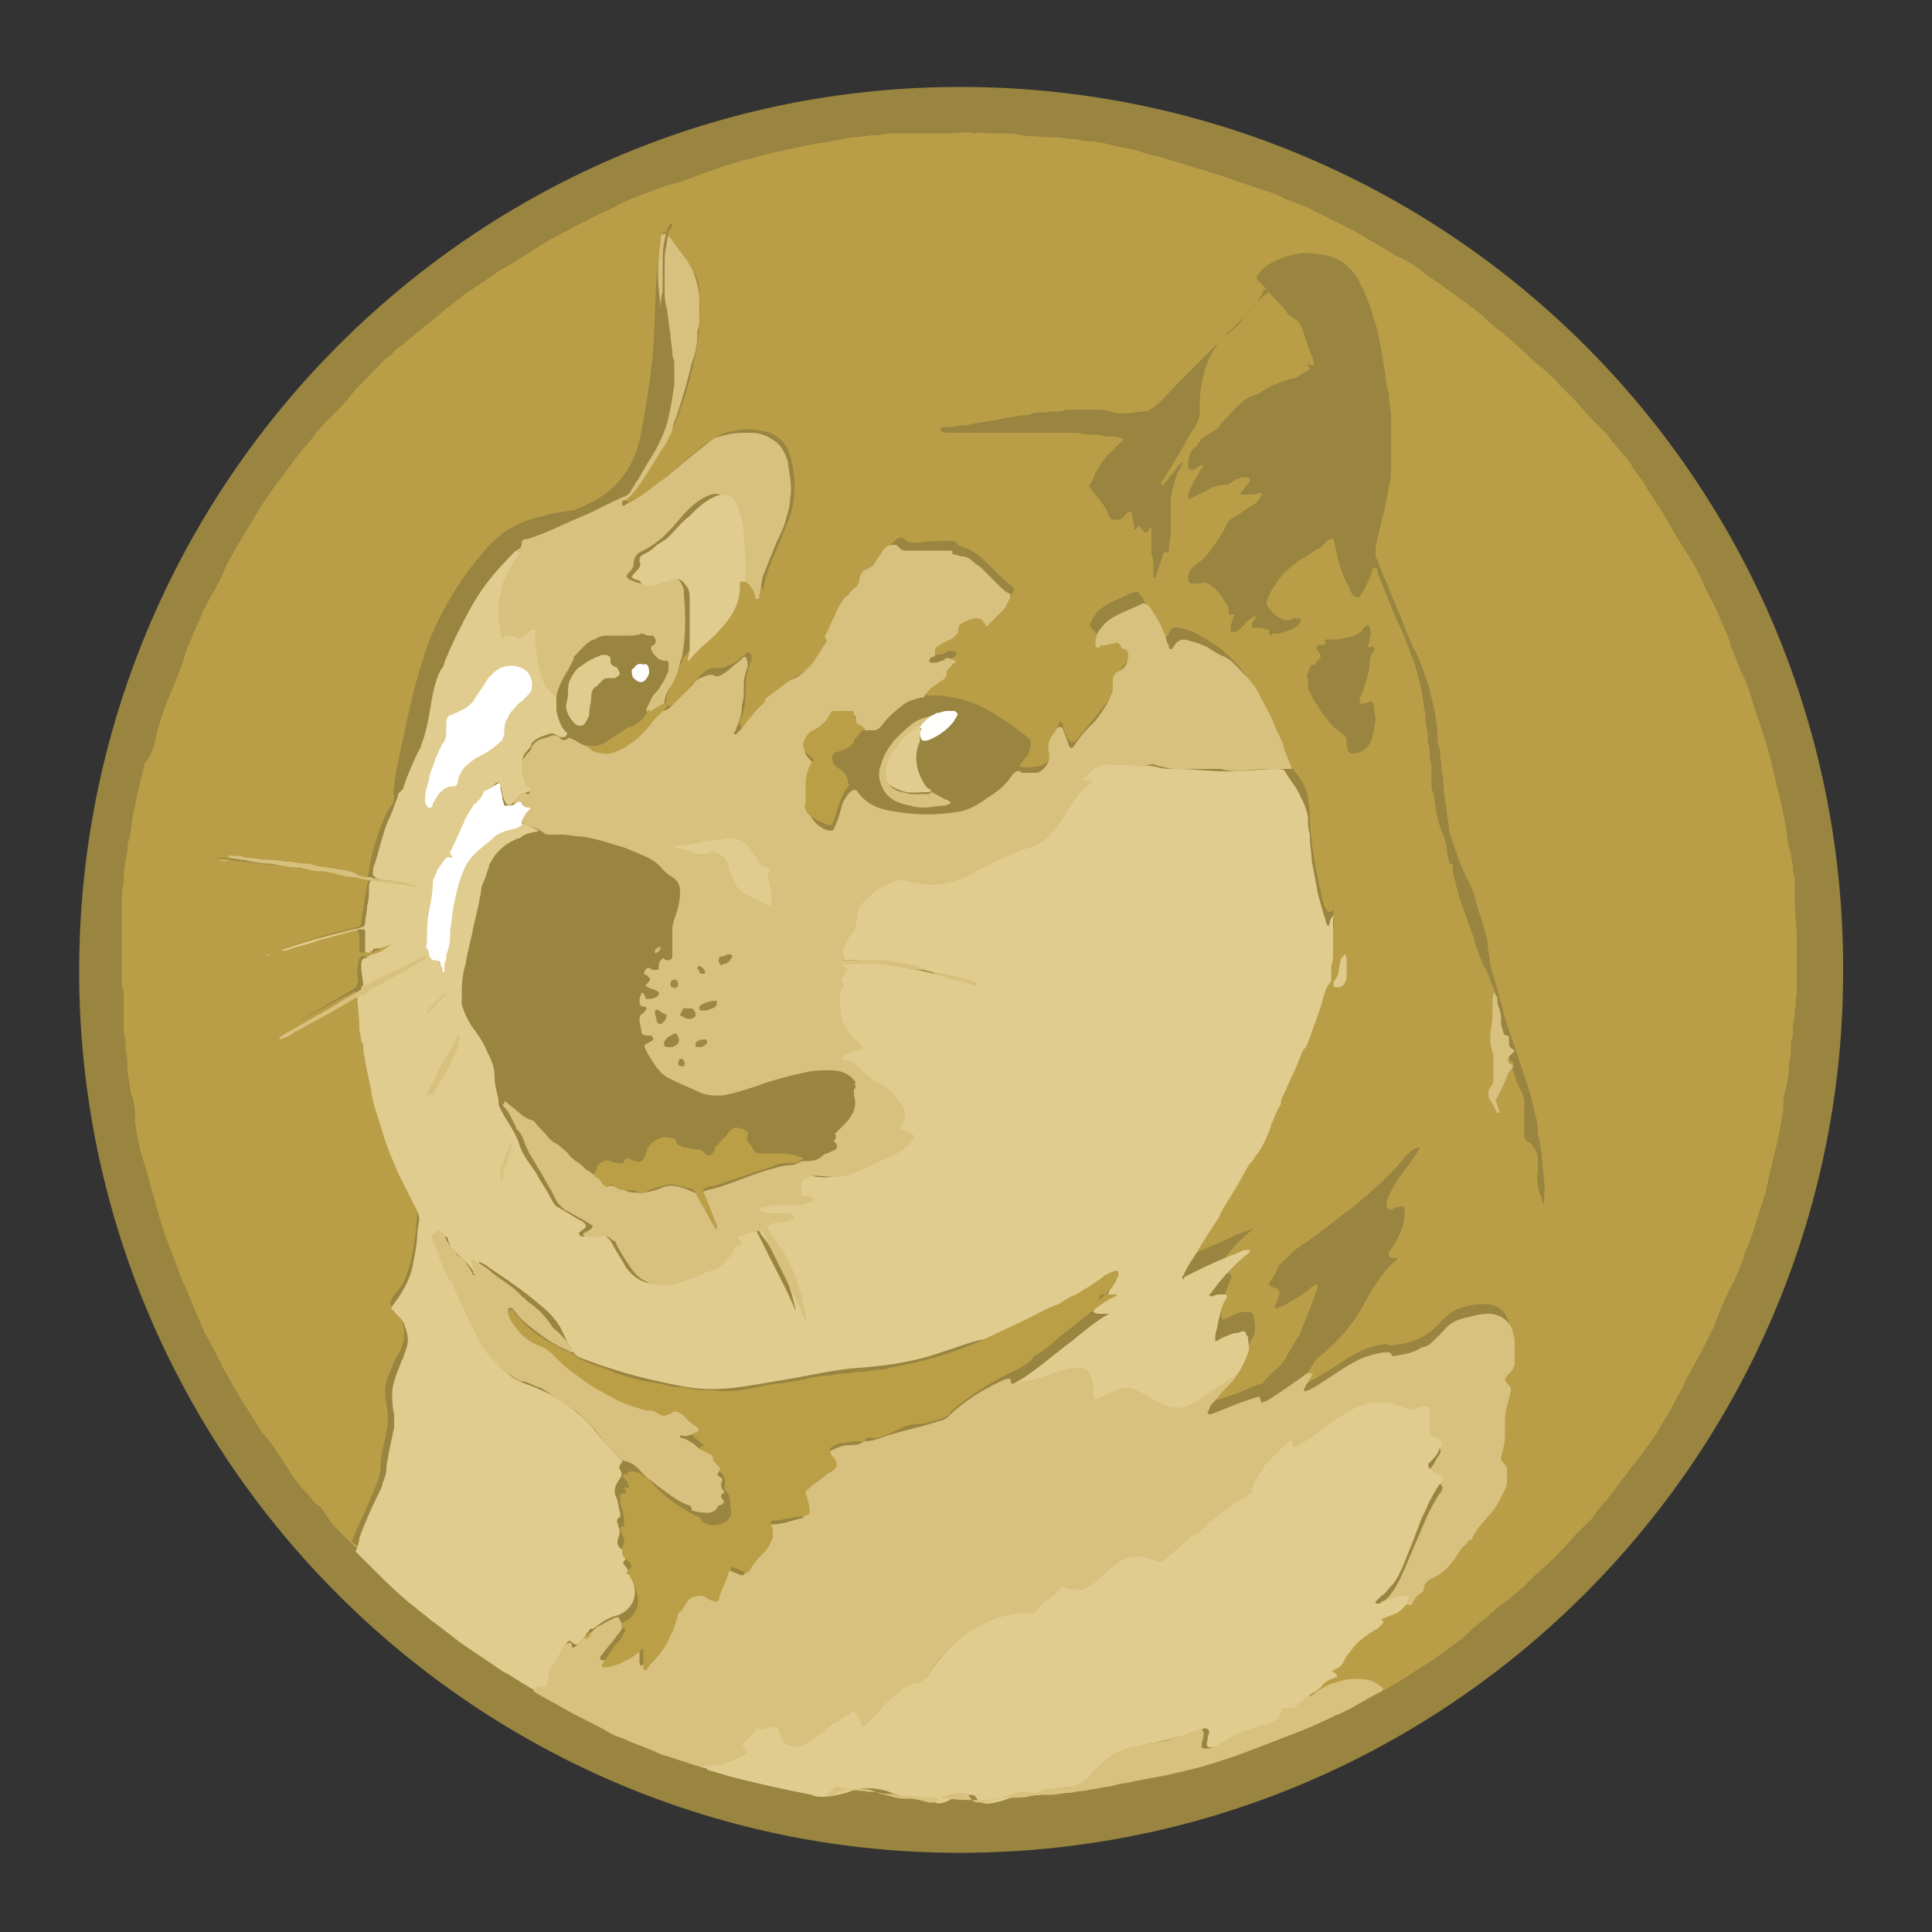 <?xml version="1.0" encoding="utf-8"?>
<!-- Generator: Adobe Illustrator 16.0.0, SVG Export Plug-In . SVG Version: 6.00 Build 0)  -->
<!DOCTYPE svg PUBLIC "-//W3C//DTD SVG 1.1//EN" "http://www.w3.org/Graphics/SVG/1.1/DTD/svg11.dtd">
<svg version="1.1" id="Layer_1" xmlns="http://www.w3.org/2000/svg" xmlns:xlink="http://www.w3.org/1999/xlink" x="0px" y="0px"
	 width="100px" height="100px" viewBox="0 0 100 100" style="enable-background:new 0 0 100 100;" xml:space="preserve">
<rect x="0" y="0" width="100" height="100" fill="#333333" stroke="none"/>
<style type="text/css">
<![CDATA[
	.st0{fill-rule:evenodd;clip-rule:evenodd;fill:#D7C07D;}
	.st1{fill-rule:evenodd;clip-rule:evenodd;fill:#D8C07E;}
	.st2{fill-rule:evenodd;clip-rule:evenodd;fill:#D8C07F;}
	.st3{fill-rule:evenodd;clip-rule:evenodd;fill:#D9C17F;}
	.st4{fill-rule:evenodd;clip-rule:evenodd;fill:#D9C180;}
	.st5{fill-rule:evenodd;clip-rule:evenodd;fill:#A18A47;}
	.st6{fill-rule:evenodd;clip-rule:evenodd;fill:#DFCA8D;}
	.st7{fill-rule:evenodd;clip-rule:evenodd;fill:#E1CC8F;}
	.st8{fill-rule:evenodd;clip-rule:evenodd;fill:#B99E47;}
	.st9{fill-rule:evenodd;clip-rule:evenodd;fill:#BA9F47;}
	.st10{fill-rule:evenodd;clip-rule:evenodd;fill:#C0A34E;}
	.st11{fill-rule:evenodd;clip-rule:evenodd;fill:#C1A450;}
	.st12{fill-rule:evenodd;clip-rule:evenodd;fill:#998440;}
	.st13{fill-rule:evenodd;clip-rule:evenodd;fill:#C8B46A;}
	.st14{fill-rule:evenodd;clip-rule:evenodd;fill:#FDFDFC;}
	.st15{fill-rule:evenodd;clip-rule:evenodd;fill:#FFFFFE;}
	.st16{fill-rule:evenodd;clip-rule:evenodd;fill:#FFFFFF;}
	.st17{fill-rule:evenodd;clip-rule:evenodd;fill:#9A8541;}
	.st18{fill-rule:evenodd;clip-rule:evenodd;fill:#9B8541;}
	.st19{fill-rule:evenodd;clip-rule:evenodd;fill:#9B8642;}
	.st20{fill-rule:evenodd;clip-rule:evenodd;fill:#CAB66D;}
	.st21{fill-rule:evenodd;clip-rule:evenodd;fill:#9C8642;}
	.st22{fill-rule:evenodd;clip-rule:evenodd;fill:#9D8642;}
	.st23{fill-rule:evenodd;clip-rule:evenodd;fill:#9D8744;}
	.st24{fill-rule:evenodd;clip-rule:evenodd;fill:#9E8844;}
	.st25{fill-rule:evenodd;clip-rule:evenodd;fill:#9F8945;}
	.st26{fill-rule:evenodd;clip-rule:evenodd;fill:#CFBA77;}
]]>
</style>
<g>
	<path class="st12" d="M4.1,49.7C4.4,24.8,24.7,4.4,49.9,4.5c25.2,0.1,45.7,20.6,45.5,46c-0.1,25-20.6,45.6-46.1,45.4
		C24.2,95.7,3.8,75,4.1,49.7z"/>
	<path class="st8" d="M18.4,80.1c-0.3-0.3-0.6-0.6-0.9-0.9c0,0-0.1-0.1-0.1-0.1c-0.2-0.2-0.4-0.5-0.6-0.8c-0.1-0.2-0.3-0.4-0.5-0.5
		c-0.2-0.3-0.4-0.5-0.7-0.8c-0.2-0.3-0.5-0.6-0.7-1c-0.2-0.3-0.4-0.6-0.6-0.9c-0.2-0.3-0.4-0.6-0.7-0.9c-0.4-0.6-0.8-1.3-1.2-1.9
		c-0.3-0.5-0.5-0.9-0.8-1.4c0-0.1-0.1-0.1-0.1-0.2c-0.3-0.6-0.6-1.2-0.9-1.7c-0.2-0.5-0.4-0.9-0.6-1.4c-0.2-0.5-0.4-1-0.6-1.4
		c-0.3-0.8-0.6-1.6-0.9-2.4c-0.4-1.2-0.7-2.5-1.1-3.8c-0.2-0.6-0.3-1.2-0.4-1.9C7,57.7,7,57.4,6.9,57c0-0.1,0-0.2-0.1-0.3
		c-0.1-0.4-0.1-0.8-0.2-1.2c0,0,0-0.1,0-0.2c0-0.3,0-0.6-0.1-1c0-0.1,0-0.1,0-0.2c0-0.2,0-0.4-0.1-0.6c0-0.2,0-0.3,0-0.5
		c0-0.1,0-0.2,0-0.4c0-0.1,0-0.2,0-0.2c0-0.3,0-0.5,0-0.8c0-0.2,0-0.4-0.1-0.6c0-0.1,0-0.1,0-0.2c0-0.3,0-0.6,0-0.9
		c0-0.1,0-0.2,0-0.3c0-0.1,0-0.2,0-0.3c0-0.3,0-0.7,0-1c0-0.2,0-0.4,0-0.5c0-0.1,0-0.3,0-0.4c0-0.2,0-0.4,0-0.5c0,0,0-0.1,0-0.2
		c0-0.3,0-0.6,0.1-1c0-0.1,0-0.1,0-0.2c0-0.5,0.1-1,0.2-1.5c0-0.2,0-0.4,0.1-0.6c0.1-0.4,0.1-0.9,0.2-1.3c0.1-0.5,0.2-0.9,0.3-1.4
		c0.1-0.4,0.2-0.8,0.3-1.2C7.8,39.2,8,38.6,8.1,38c0.2-0.8,0.5-1.6,0.8-2.3c0.3-0.7,0.6-1.5,0.8-2.2c0.1-0.2,0.2-0.4,0.3-0.7
		c0.1-0.3,0.3-0.6,0.4-0.9c0.1-0.3,0.3-0.6,0.5-1c0.3-0.5,0.6-1.1,0.8-1.6c0.2-0.4,0.4-0.7,0.6-1.1c0.4-0.6,0.7-1.2,1.1-1.8
		c0.3-0.5,0.7-1.1,1.1-1.6c0.3-0.4,0.6-0.8,0.9-1.2c0.3-0.4,0.6-0.7,0.9-1.1c0.1-0.2,0.3-0.3,0.4-0.5c0.2-0.2,0.4-0.4,0.6-0.6
		c0.3-0.3,0.6-0.6,0.9-1c0.5-0.6,1.2-1.2,1.7-1.8c0.4-0.2,0.6-0.6,1-0.8c0.2-0.2,0.5-0.4,0.7-0.6c0.2-0.1,0.3-0.3,0.5-0.4
		c0.4-0.3,0.7-0.6,1.1-0.9c0.3-0.2,0.6-0.5,0.9-0.7c0.2-0.1,0.4-0.3,0.6-0.4c0.6-0.4,1.1-0.8,1.7-1.1c0.6-0.4,1.3-0.8,1.9-1.2
		c0.5-0.3,1-0.5,1.5-0.8c0.2-0.1,0.4-0.2,0.6-0.3c0.5-0.3,1.1-0.5,1.6-0.8c0.8-0.4,1.7-0.7,2.5-1C35,9.5,35.6,9.3,36.3,9
		c0.9-0.3,1.7-0.6,2.6-0.8c0.4-0.1,0.7-0.2,1.1-0.3c0.6-0.1,1.3-0.3,1.9-0.4c0.4-0.1,0.8-0.1,1.2-0.2c0.3-0.1,0.7-0.1,1-0.2
		c0,0,0.1,0,0.1,0c0.4,0,0.7-0.1,1.1-0.1c0.3,0,0.6-0.1,0.9-0.1c0.2,0,0.3,0,0.5,0c0.1,0,0.1,0,0.2,0c0.1,0,0.2,0,0.4,0
		c0.1,0,0.2,0,0.3,0c0.4,0,0.7,0,1.1,0c0.2,0,0.4,0,0.6,0c0.3,0,0.7-0.1,1.1,0c0,0,0.1,0,0.1,0c0.2-0.1,0.5,0,0.7,0
		c0.2,0,0.5,0,0.7,0c0.3,0,0.6,0,1,0.1c0.3,0.1,0.6,0,1,0.1c0.1,0,0.1,0,0.2,0c0.1,0,0.2,0,0.3,0c0,0,0.1,0,0.2,0
		c0.3,0,0.6,0.1,1,0.1c0.2,0,0.4,0.1,0.6,0.1c0.5,0,0.9,0.1,1.3,0.2c0.5,0.1,0.9,0.2,1.4,0.3C59.4,8,60,8.1,60.6,8.3
		c0.7,0.2,1.3,0.4,2,0.6c1,0.3,2,0.7,3,1c0.3,0.1,0.6,0.2,0.9,0.4c0.4,0.1,0.7,0.3,1.1,0.4c0.8,0.4,1.6,0.8,2.4,1.2
		c0.4,0.2,0.8,0.5,1.2,0.7c0.3,0.2,0.7,0.4,1,0.6c0.2,0.1,0.4,0.2,0.6,0.3c0.3,0.2,0.7,0.4,1,0.7c0.9,0.6,1.7,1.2,2.5,1.8
		c0.3,0.2,0.5,0.4,0.8,0.7c0.2,0.1,0.3,0.3,0.5,0.4c0.2,0.1,0.3,0.3,0.5,0.4c0.4,0.4,0.8,0.7,1.2,1.1c0.2,0.2,0.5,0.4,0.7,0.6
		c0.2,0.2,0.5,0.4,0.7,0.7c0.1,0.1,0.2,0.2,0.3,0.3c0.2,0.2,0.4,0.4,0.5,0.5c0.3,0.3,0.5,0.6,0.8,0.9c0.2,0.2,0.4,0.4,0.6,0.6
		s0.4,0.4,0.5,0.6c0.2,0.2,0.4,0.5,0.6,0.7c0.2,0.2,0.4,0.4,0.5,0.7c0.2,0.3,0.5,0.6,0.7,1c0.3,0.5,0.6,0.9,0.9,1.4
		c0.4,0.7,0.8,1.4,1.2,2c0.4,0.6,0.7,1.2,1,1.9c0.3,0.6,0.6,1.1,0.8,1.7c0.2,0.4,0.4,0.8,0.5,1.3c0.2,0.4,0.3,0.8,0.5,1.2
		c0.3,0.6,0.5,1.2,0.7,1.9c0.1,0.4,0.3,0.8,0.4,1.2c0.3,0.9,0.5,1.7,0.7,2.6c0.1,0.4,0.2,0.8,0.3,1.2c0.1,0.5,0.2,1,0.3,1.6
		c0,0.3,0.1,0.7,0.2,1c0,0.2,0.1,0.5,0.1,0.7c0,0.2,0,0.3,0.1,0.5c0,0.1,0,0.2,0,0.3c0,0.2,0,0.3,0,0.5c0,0.1,0,0.2,0,0.2
		c0,0.1,0,0.2,0,0.3c0,0,0,0.1,0,0.1c0,0.6,0.1,1.1,0.1,1.7c0,0.1,0,0.3,0,0.4c0,0.1,0,0.2,0,0.2c0,0.7,0,1.5,0,2.2
		c0,0.1,0,0.1,0,0.2c-0.1,0.3,0,0.5-0.1,0.8c0,0.2,0,0.4-0.1,0.7c0,0.1,0,0.2,0,0.3c0,0.2,0,0.4-0.1,0.6c0,0,0,0.1,0,0.1
		c0,0.4,0,0.7-0.1,1c0,0,0,0.1,0,0.1c0,0.5-0.1,1-0.2,1.4c-0.1,0.3-0.1,0.7-0.1,1c-0.1,0.4-0.1,0.7-0.2,1.1c-0.2,1-0.5,2-0.7,3.1
		c-0.1,0.2-0.1,0.4-0.2,0.6c-0.3,0.9-0.5,1.7-0.9,2.6c-0.2,0.7-0.5,1.3-0.8,1.9c-0.3,0.6-0.6,1.3-0.8,1.9c-0.2,0.4-0.4,0.8-0.6,1.2
		c-0.2,0.4-0.4,0.7-0.6,1.1c-0.2,0.3-0.3,0.6-0.4,0.8c-0.2,0.4-0.4,0.7-0.6,1.1c-0.2,0.4-0.5,0.8-0.7,1.2c-0.4,0.6-0.9,1.3-1.4,1.9
		c-0.2,0.3-0.4,0.5-0.6,0.8c-0.2,0.3-0.4,0.5-0.6,0.8c-0.3,0.3-0.6,0.7-0.8,1c0,0,0,0,0,0c-0.3,0.3-0.6,0.6-0.9,0.9
		c-0.6,0.7-1.3,1.4-2,2c-0.4,0.4-0.8,0.8-1.2,1.1c-0.3,0.3-0.7,0.5-1,0.8c-0.1,0.1-0.2,0.1-0.2,0.2c-0.4,0.3-0.9,0.7-1.3,1.1
		c-0.2,0.2-0.5,0.4-0.8,0.6c-0.5,0.4-1.1,0.8-1.6,1.1c-0.6,0.4-1.2,0.8-1.8,1.1c-0.1,0.1-0.2,0.1-0.4,0.1c0,0-0.1,0-0.1,0
		c-1-0.7-1.9-0.4-2.9,0.1c-0.2,0.1-0.4,0.3-0.7,0.4c-0.1,0-0.3-0.1-0.3-0.2c0-0.1,0.1-0.2,0.2-0.3c0.4-0.2,0.7-0.6,1.1-0.8
		c0.1-0.1,0.1-0.1,0.1-0.2c-0.1-0.1,0-0.2,0.1-0.3c0.3-0.1,0.4-0.4,0.5-0.6c0.2-0.4,0.5-0.7,0.9-1c0.3-0.2,0.5-0.4,0.8-0.5
		c0.1-0.1,0.2-0.1,0.2-0.2c-0.1-0.3,0.1-0.3,0.3-0.3c0.5-0.1,1-0.4,1.2-0.9c0-0.1,0.1-0.2,0.1-0.3c0.2-0.3,0.5-0.5,0.5-0.9
		c0-0.2,0.2-0.3,0.4-0.4c0.5-0.2,0.8-0.5,1.1-0.9c0.3-0.4,0.5-0.8,0.9-1c0,0,0.1-0.1,0.1-0.1c0.2-0.5,0.6-0.9,1-1.3
		c0.3-0.4,0.5-0.8,0.7-1.3c0.1-0.3,0.1-0.6,0.1-1c0,0,0,0,0-0.1c-0.3-0.3-0.1-0.6,0-0.9c0.1-0.4,0.1-0.8,0.1-1.2
		c0-0.6,0.2-1.1,0.3-1.6c0.1-0.2,0.1-0.5-0.1-0.7c-0.1-0.2-0.1-0.3,0-0.5c0.6-0.6,0.4-1.4,0.3-2.1c-0.1-0.6-0.6-1-1.2-1
		c-0.9,0-1.7,0.2-2.3,0.9c-0.6,0.7-1.4,1.1-2.3,1.2c-0.2,0-0.3,0.1-0.5,0c-0.1-0.1-0.2,0-0.3,0c-0.7,0.1-1.3,0.4-1.9,0.8
		c-0.6,0.4-1.2,0.8-1.8,1.1c-0.1,0.1-0.2,0.2-0.3,0c-0.1-0.1,0-0.2,0.1-0.3c0.1-0.2,0.3-0.4,0.3-0.6c0.1-0.1,0.2-0.2,0.3-0.3
		c1-0.8,1.8-1.7,2.4-2.8c0.3-0.6,0.7-1.2,1.1-1.7c0.2-0.3,0.5-0.5,0.7-0.7c-0.2,0-0.4,0.1-0.5-0.1c-0.1-0.2,0.1-0.3,0.2-0.5
		c0.3-0.5,0.6-1,0.6-1.7c0-0.4,0-0.4-0.4-0.3c0,0-0.1,0-0.1,0c-0.1,0.1-0.3,0.2-0.4,0c-0.1-0.1,0-0.3,0-0.4c0.2-0.5,0.5-1,0.8-1.4
		c0.3-0.4,0.6-0.8,0.9-1.3c-0.2,0-0.4,0.1-0.5,0.2c-1,1.2-2.2,2.3-3.4,3.2c-0.8,0.6-1.5,1.2-2.3,1.7c-0.6,0.4-0.9,0.9-1.2,1.5
		c-0.1,0.1,0,0.2,0.1,0.3c0.4,0.2,0.4,0.2,0.2,0.6c0,0,0,0,0,0.1c0,0.1-0.2,0.2,0,0.3c0.1,0.1,0.2,0,0.3-0.1
		c0.4-0.3,0.8-0.5,1.2-0.8c0.1,0,0.1-0.1,0.2-0.1c0.1-0.1,0.2-0.1,0.3-0.1c0.1,0.1,0,0.2,0,0.3c-0.4,1.1-0.9,2.3-1.5,3.3
		c-0.3,0.5-0.6,0.9-1,1.2c-0.2,0.2-0.3,0.5-0.5,0.6c-0.5,0.1-1,0.4-1.6,0.6c-0.3,0.1-0.6,0.2-0.9,0.3c-0.1,0-0.2,0.1-0.3,0
		c-0.1-0.1,0-0.2,0-0.3c0.2-0.4,0.4-0.7,0.7-1c0.2-0.3,0.5-0.5,0.7-0.8c0.3-0.3,0.6-0.7,0.8-1.1c0.2-0.3,0.2-0.7,0.1-1.1
		c0-0.2-0.1-0.3-0.4-0.3c-0.3,0-0.6,0.1-0.9,0.3c-0.1,0-0.2,0.1-0.3,0.1c-0.1-0.1-0.1-0.2-0.1-0.3c0-0.4,0.1-0.7,0.2-1
		c0.1-0.3,0.2-0.5,0.3-0.8c0.1-0.2,0-0.3-0.2-0.3c0,0-0.1,0-0.1,0c-0.1,0-0.3,0.1-0.4,0c-0.1-0.2,0-0.3,0.1-0.4
		c0.5-0.7,1.1-1.4,1.8-1.9c-0.4,0.1-0.9,0.3-1.3,0.5c-0.6,0.3-1.2,0.5-1.8,0.8c-0.1,0-0.1,0.1-0.2,0.1c-0.1,0-0.2,0.1-0.2,0
		c-0.1-0.1,0-0.2,0-0.3c0.1-0.1,0.1-0.2,0.2-0.3c1.2-1.8,2.3-3.7,3.4-5.5c0.6-1,0.9-2.1,1.4-3.1c0.2-0.5,0.5-0.9,0.7-1.4
		c0.5-1.1,1-2.3,1.3-3.5c0.1-0.2,0.1-0.4,0.2-0.5c0.5-0.7,0.4-1.5,0.4-2.2c0.1-0.5,0-1,0-1.5c0,0.1,0,0.2,0,0.3c0,0.1,0,0.2-0.2,0.2
		c-0.1,0-0.1-0.1-0.2-0.2c-0.1-0.2-0.2-0.5-0.2-0.7c-0.3-1.2-0.5-2.4-0.6-3.7c0-0.4,0-0.8-0.1-1.2c0-0.6-0.4-1.1-0.7-1.5
		c-0.1-0.2-0.3-0.4-0.5-0.6c-0.4-0.8-0.6-1.7-1-2.5c-0.7-1.7-1.8-3.1-3.4-3.9c-0.3-0.2-0.6-0.3-1-0.4c-0.3-0.1-0.5,0-0.6,0.3
		c-0.2,0.3-0.3,0.3-0.4,0c-0.3-0.6-0.6-1.3-1-1.9c-0.2-0.3-0.2-0.3-0.6-0.2c-0.5,0.3-1,0.4-1.5,0.8c-0.3,0.2-0.5,0.6-0.6,0.9
		C56.9,33,57,33,57.2,33c0.1,0,0.2-0.1,0.3-0.1c0.4-0.1,0.9,0.1,1.1,0.4c0.2,0.2,0.1,0.7-0.2,0.9c-0.4,0.3-0.5,0.7-0.6,1.2
		c0,0.5-0.4,0.8-0.7,1.2c-0.4,0.5-0.9,1.1-1.3,1.6c-0.2,0.3-0.4,0.3-0.6-0.1c-0.1-0.2-0.2-0.4-0.2-0.6c-0.1-0.2-0.1-0.2-0.2,0
		c-0.2,0.3-0.4,0.6-0.3,1c0.1,0.7-0.3,1.2-1.1,1.2c-0.2,0-0.5,0.1-0.7-0.1c0-0.2,0.1-0.4,0.2-0.5c0.3-0.5,0.2-0.7-0.2-1.1
		c-0.9-0.7-1.9-1.3-3-1.7c-0.5-0.2-1-0.3-1.6-0.3c-0.1,0-0.2,0-0.3-0.1c-0.1-0.3,0.1-0.4,0.3-0.6c0.2-0.2,0.4-0.3,0.7-0.5
		c0.1-0.1,0.2-0.2,0.3-0.4c0-0.2,0.1-0.3,0.3-0.4c0,0,0.1-0.1,0.1-0.2c0-0.1-0.1-0.1-0.2-0.1c-0.1,0-0.3,0-0.4,0.1
		c-0.2,0.1-0.3,0.1-0.5,0.1c-0.1,0-0.2,0-0.2-0.1c0-0.1,0-0.2,0.1-0.2c0.1-0.1,0.2-0.2,0.2-0.3c0-0.1,0.1-0.2,0.2-0.3
		c0.2-0.1,0.4-0.2,0.5-0.3c0.2-0.1,0.4-0.3,0.5-0.6c0-0.2,0.2-0.3,0.3-0.4c0.2-0.1,0.4-0.1,0.6-0.2c0.2,0,0.4,0,0.5,0.2
		c0.1,0.1,0.1,0.2,0.3,0.1c0.4-0.3,0.7-0.6,1-1.1c0.1-0.2,0.1-0.3-0.1-0.4c-0.6-0.5-1.1-1.1-1.7-1.6c-0.2-0.1-0.3-0.2-0.5-0.3
		c-0.2-0.1-0.5-0.1-0.6-0.3c0-0.1-0.2-0.1-0.3-0.1c-0.6,0-1.1,0-1.7,0.1c-0.3,0-0.5,0-0.7-0.2c-0.1-0.1-0.2-0.1-0.4,0
		c-0.1,0.1-0.2,0.2-0.3,0.3c-0.3,0.4-0.5,0.8-0.9,1c-0.1,0-0.1,0.2-0.2,0.3c-0.1,0.4-0.3,0.7-0.6,1c-0.3,0.3-0.5,0.7-0.7,1.1
		c-0.1,0.3-0.2,0.6-0.4,0.9c0,0-0.1,0.1-0.1,0.1c0.1,0.4-0.2,0.6-0.3,0.8c-0.3,0.7-0.8,1.1-1.5,1.5c-0.8,0.4-1.3,1-1.9,1.6
		c-0.2,0.3-0.5,0.6-0.7,0.9c-0.1,0.1-0.2,0.2-0.3,0.2c-0.1,0.1-0.2,0-0.2-0.1c0-0.1,0-0.1,0-0.2c0.3-0.6,0.3-1.3,0.3-1.9
		c0-0.3,0.1-0.7,0.2-1c0-0.1,0.1-0.2,0.1-0.3c0-0.1,0-0.2-0.1-0.3c-0.1-0.1-0.2,0.1-0.3,0.1c-0.2,0.2-0.4,0.4-0.7,0.5
		c-0.2,0.1-0.4,0.2-0.7,0.2c-0.3-0.1-0.6,0.1-0.9,0.4c-0.4,0.5-0.8,0.9-1.2,1.3c0,0-0.1,0.1-0.1,0.1c-0.1,0.1-0.2,0.2-0.4,0.1
		c-0.1-0.1,0-0.2,0-0.4c0.1-0.4,0.2-0.7,0.4-1c0.2-0.3,0.3-0.7,0.5-1.1c0,0,0,0,0.1-0.1c0,0,0.1-0.1,0.1-0.1
		c0.5-0.7,1.1-1.2,1.7-1.8c0.6-0.6,1-1.3,1-2.2c0-0.2,0.1-0.4,0.3-0.3c0.4,0.2,0.7,0.6,0.9,1.1c0.1-0.9,0.5-1.7,0.8-2.4
		c0.2-0.5,0.4-1,0.6-1.5c0.3-1,0.3-2.1,0-3.1c-0.2-0.7-0.7-1.2-1.5-1.3c-0.5-0.1-0.9-0.1-1.4,0c-0.8,0.1-1.4,0.6-2,1.1
		c-0.8,0.6-1.5,1.3-2.3,1.9c-0.3,0.2-0.6,0.4-1,0.6c-0.1,0.1-0.2,0.1-0.3,0c-0.1-0.1,0-0.2,0.1-0.3c0.5-0.4,0.8-0.9,1.1-1.5
		c0.1-0.1,0.1-0.2,0.2-0.3c1-1.2,1.5-2.7,1.9-4.2c0.4-1.5,0.6-2.9,0.5-4.4c0-0.5-0.1-0.9-0.4-1.3c-0.4-0.7-0.9-1.3-1.4-1.9
		c-0.1,0-0.1,0.1-0.1,0.2c-0.2,0.6-0.2,1.3-0.3,1.9c-0.1,1.4-0.1,2.7-0.2,4.1c-0.1,1.2-0.3,2.4-0.5,3.6c-0.1,0.3-0.1,0.7-0.2,1
		c-0.4,1.6-1.3,2.7-2.9,3.4c-0.6,0.3-1.2,0.5-1.9,0.5c-1.4,0.2-2.4,0.8-3.3,1.9c-1.2,1.4-2.1,2.9-2.8,4.6c-0.5,1.4-0.9,2.9-1.2,4.4
		c-0.2,1-0.5,2.1-0.6,3.1c0,0.2-0.1,0.3,0,0.5c0,0.3-0.1,0.5-0.3,0.7c-0.5,1-0.8,2-1,3.1c0,0.1,0,0.3-0.1,0.4
		c-0.5,0.1-1-0.1-1.5-0.2c-1.4-0.2-2.7-0.4-4.1-0.5c-0.5-0.1-1-0.1-1.5-0.2c-0.2-0.1-0.5,0-0.7-0.1c0,0,0,0,0,0c0.1,0,0.2,0,0.4,0
		c1,0.1,2,0.2,3,0.4c1.4,0.2,2.7,0.4,4.1,0.6c0.1,0,0.2,0,0.3,0.1c0.1,0.1,0,0.2,0,0.3c-0.1,0.6-0.2,1.3-0.3,1.9
		c0,0.2-0.1,0.3-0.3,0.3c-1.4,0.3-2.8,0.8-4.1,1.2c0,0,0,0-0.1,0c0,0,0,0,0,0c0,0,0.1,0,0.1,0c1.3-0.4,2.6-0.8,3.8-1.1
		c0.4-0.1,0.4,0,0.5,0.3c0,0.3,0,0.5,0,0.8c0,0,0,0.1,0.1,0.1c0,0,0,0,0.1,0c0,0,0.1,0,0.1,0c0,0,0,0,0.1,0c0,0,0.1,0,0.1-0.1
		c0,0,0,0,0.1,0c0.1,0,0.1,0,0.1,0.1c0,0,0,0,0,0.1c0,0-0.1,0-0.1,0.1c0,0,0,0-0.1,0c0,0-0.1,0-0.1,0c0,0,0,0-0.1,0c0,0-0.1,0-0.1,0
		c0,0,0,0-0.1,0c0,0-0.1,0.1-0.1,0.1c-0.1,0.3-0.1,0.6-0.1,0.9c0,0.1,0.1,0.2,0,0.4c0,0.1-0.1,0.2-0.2,0.3c-1.4,0.8-2.7,1.6-3.6,2.1
		c0.7-0.4,1.8-1,2.9-1.6c0.2-0.1,0.4-0.2,0.6-0.3c0.1-0.1,0.2-0.1,0.3,0c0.1,0.4,0.1,0.8,0.1,1.1c0.2,2.9,0.9,5.7,2.2,8.4
		c0.2,0.4,0.4,0.8,0.6,1.2c0.1,0.3,0.2,0.5,0.2,0.8c-0.1,1.1-0.2,2.2-0.6,3.2c-0.1,0.3-0.3,0.6-0.5,0.8c-0.4,0.6-0.4,0.5,0,1
		c0.3,0.4,0.5,0.8,0.4,1.3c0,0.3-0.1,0.6-0.3,0.9c-0.2,0.3-0.3,0.7-0.5,1.1c-0.2,0.5-0.2,1-0.1,1.5c0.1,0.5,0.1,0.9,0,1.4
		c-0.1,0.6-0.3,1.2-0.3,1.8c0,0.6-0.3,1.1-0.5,1.6c-0.3,0.8-0.7,1.5-1,2.3C18.6,80,18.5,80.1,18.4,80.1z"/>
	<path class="st7" d="M18.8,51c0-0.3-0.1-0.6-0.1-0.9c0-0.1,0-0.1,0-0.2c0-0.2,0.1-0.3,0.2-0.3c0,0,0.1,0,0.1-0.1c0,0,0,0,0.1,0
		c0,0,0,0,0.1-0.1c0,0,0,0,0.1,0c0,0,0,0,0.1-0.1c0,0,0,0,0.1,0c0,0,0,0,0.1-0.1c0,0,0,0,0.1,0c0.2-0.2,0.5-0.3,0.7-0.4
		c-0.3,0.1-0.5,0.3-0.9,0.3c0,0,0,0-0.1,0c0,0-0.1,0-0.1,0.1h0c0,0-0.1,0-0.1,0.1c0,0,0,0-0.1,0c-0.1,0-0.1,0-0.2,0
		c0-0.3,0-0.6,0-0.9c0-0.1,0-0.1,0-0.2c0-0.1-0.1-0.1-0.1-0.1c-0.1,0-0.1,0-0.2,0c-0.7,0.2-1.5,0.4-2.2,0.6
		c-0.5,0.2-1.1,0.3-1.6,0.5c-0.1,0-0.1,0-0.2,0l0,0c0.1-0.1,0.2-0.1,0.2-0.1c0.9-0.3,1.9-0.6,2.8-0.8c0.4-0.1,0.8-0.2,1.1-0.3
		c0.1,0,0.2-0.1,0.2-0.2c0-0.3,0.1-0.6,0.1-0.9c0.1-0.3,0.1-0.7,0.1-1c0-0.1,0-0.2,0.1-0.3c0.2-0.1,0.5,0,0.7,0
		c0.6,0.1,1.2,0.1,1.6,0.2c-0.5-0.1-1.2-0.2-1.9-0.3c-0.1,0-0.2-0.1-0.3-0.2c0-0.2,0-0.4,0.1-0.6c0.2-0.6,0.3-1.1,0.5-1.7
		c0.1-0.4,0.3-0.7,0.4-1c0.1-0.3,0.2-0.5,0.3-0.8c0,0,0,0,0,0c0,0,0-0.1,0-0.1c0.3-0.8,0.6-1.6,1-2.4c0.3-0.5,0.4-1.1,0.5-1.7
		c0.2-1.4,0.7-2.6,1.3-3.9c0.5-1.1,1.1-2.2,1.9-3.2c0.4-0.5,0.8-0.9,1.2-1.3c0.1-0.1,0.2-0.2,0.3-0.2c0.3,0.1,0.4,0.2,0.1,0.5
		c-0.8,0.9-1,2-1,3.1c0,0.2,0.1,0.4,0.1,0.6c0,0.2,0.1,0.2,0.2,0.2c0.2-0.1,0.4-0.1,0.6,0c0.1,0.1,0.2,0,0.3,0
		c0.1,0,0.1-0.1,0.2-0.1c0.1-0.1,0.2-0.2,0.4-0.1c0.2,0.1,0.1,0.3,0.1,0.4c0,0.4,0,0.8,0.1,1.2c0.1,0.4,0.2,0.7,0.3,1
		c0.1,0.2,0.2,0.5,0.4,0.6c0.1,0.1,0.1,0.2,0.2,0.3c0.1,0.6,0.2,1.2,0.6,1.7c0,0,0,0.1,0,0.1c-0.1,0.3-0.3,0.3-0.5,0.2
		c-0.2-0.1-0.3-0.2-0.5-0.1c-0.3,0.1-0.7,0.2-0.9,0.5c0,0,0,0,0,0.1c-0.2,0.3-0.6,0.5-0.4,1c0.1,0.3,0.1,0.7,0.4,1
		c0.2,0.2,0.1,0.3-0.2,0.4c-0.3,0.1-0.5,0.2-0.7,0.5c-0.2,0.3-0.4,0.2-0.5-0.1c-0.1-0.2-0.1-0.5-0.2-0.7c0-0.2-0.1-0.3-0.3-0.1
		c-0.2,0.2-0.4,0.4-0.6,0.6c-0.7,0.8-1,1.7-1.4,2.6c-0.1,0.2,0,0.4-0.1,0.6c0,0.2-0.3,0.2-0.5,0.3c-0.2,0.4-0.4,0.8-0.5,1.2
		c-0.1,0.7-0.2,1.3-0.3,2c-0.1,0.5-0.1,1,0.1,1.5c0,0.1,0,0.2,0.1,0.2c0.3,0,0.4,0.3,0.5,0.6c0-0.1,0-0.2,0-0.2
		c0.2-1.3,0.2-2.6,0.5-3.9c0.2-0.6,0.3-1.3,0.8-1.8c0.6-0.6,1.2-1.3,2.1-1.5c0.2,0,0.3-0.2,0.5-0.2c0.4,0,0.7,0.2,1.1,0.4
		c0.1,0.1,0.2,0.1,0.2,0.3c-0.1,0.1-0.3,0.1-0.4,0.1c-0.8,0.2-1.4,0.4-2,1c-0.2,0.2-0.3,0.5-0.5,0.8c-0.3,0.8-0.3,1.7-0.5,2.6
		c-0.1,0.5-0.3,1.1-0.4,1.6c-0.2,0.8-0.3,1.5-0.3,2.3c0,0.5,0.1,0.9,0.4,1.4c0.3,0.4,0.6,0.8,0.8,1.3c0.2,0.4,0.4,0.8,0.4,1.3
		c0,0.4,0.1,0.8,0.2,1.2c0,0.2,0,0.3,0.1,0.5c0.3,0.6,0.8,1.2,1,1.9c0.2,0.6,0.6,1,0.9,1.5c0.2,0.4,0.5,0.8,0.7,1.2
		c0.1,0.2,0.2,0.4,0.4,0.5c0.4,0.2,0.8,0.5,1.2,0.7c0.3,0.2,0.3,0.3,0,0.5c-0.1,0.1-0.2,0.1-0.1,0.2c0,0.1,0.1,0.1,0.2,0.1
		c0.2,0,0.4,0,0.6-0.1c0.5,0,0.7,0.1,0.9,0.5c0.2,0.4,0.5,0.8,0.7,1.2c0.6,0.8,1.3,1,2.2,0.7c0.7-0.2,1.4-0.5,2-0.8
		c0.3-0.2,0.6-0.5,0.8-0.7c0.1-0.1,0.1-0.1,0.1-0.2c0-0.2,0.1-0.3,0.2-0.3c0.1,0,0.2-0.1,0.1-0.2c-0.1-0.2,0-0.3,0.1-0.4
		c0.3-0.1,0.5-0.2,0.8-0.2c0.2,0,0.4,0.1,0.5,0.3c0.2,0.4,0.4,0.8,0.6,1.2c0.5,1,1,1.9,1.4,2.9c-0.2-1-0.5-1.9-1-2.8
		c-0.2-0.4-0.5-0.8-0.8-1.2c-0.2-0.3-0.2-0.5,0.2-0.6c0.3-0.1,0.6-0.1,0.9-0.3c-0.4-0.1-0.6-0.1-0.9-0.1c-0.2,0-0.3,0-0.5,0
		c-0.1,0-0.3,0-0.3-0.2c0-0.2,0.1-0.2,0.3-0.2c0.2-0.1,0.4-0.1,0.6-0.1c0.3,0,0.6,0,0.9,0c0.3,0,0.5-0.1,0.7-0.2
		c0-0.1,0-0.1-0.1-0.1c-0.2-0.1-0.4-0.1-0.4-0.4c0-0.3,0.1-0.5,0.4-0.7c0.3-0.2,0.7-0.2,1-0.1c0.6,0.1,1.2,0,1.7-0.3
		c0.8-0.4,1.5-0.7,2.2-1.2c0.1,0,0.1-0.1,0.2-0.1c0.4-0.3,0.4-0.4-0.1-0.6c-0.2-0.1-0.3-0.2-0.2-0.4c0.2-0.3,0.1-0.7-0.1-1
		c-0.3-0.4-0.6-0.7-1.1-1c-0.4-0.2-0.7-0.5-1-0.8c-0.2-0.2-0.5-0.4-0.8-0.5c-0.1,0-0.2-0.1-0.2-0.1c0-0.1,0.1-0.2,0.2-0.2
		c0.2-0.1,0.4-0.2,0.6-0.3c0.3-0.1,0.3-0.2,0.1-0.4c-0.3-0.2-0.5-0.5-0.6-0.9c-0.3-0.6-0.3-1.2-0.1-1.8c0-0.1,0.1-0.2,0-0.3
		c-0.1-0.2,0-0.4,0.1-0.6c0.1-0.1,0.1-0.2,0-0.3c-0.1-0.1-0.2-0.2-0.1-0.3c0.1-0.1,0.2-0.2,0.3-0.1c0.5,0.1,1,0,1.5,0.1
		c1.4,0.1,2.7,0.4,4,0.7c0.2,0.1,0.5,0.2,0.7,0.2c-0.1-0.1-0.3-0.1-0.5-0.2c-1.5-0.4-3-0.7-4.6-0.8c-0.5,0-0.9,0-1.4,0
		c-0.2,0-0.3,0-0.3-0.3c0-0.6,0.1-1.1,0.5-1.5c0.1-0.1,0.1-0.3,0.1-0.5c0-0.7,0.5-1.1,1-1.5c0.2-0.2,0.4-0.3,0.6-0.4
		c0.4-0.2,0.9-0.3,1.4-0.1c0.9,0.3,1.7,0.3,2.6-0.1c0.5-0.2,0.9-0.4,1.4-0.6c0.6-0.3,1.2-0.6,1.8-0.8c1-0.3,1.6-0.9,2.2-1.7
		c0.4-0.6,0.7-1.2,1.2-1.6c0.1,0,0.1-0.1,0-0.2c-0.1-0.1-0.1-0.2,0-0.3c0.5-0.5,1.1-0.7,1.8-0.6c0.4,0.1,0.8,0.1,1.2,0.1
		c0.5,0,0.9,0,1.4,0.1c0.3,0.1,0.6,0.1,1,0.1c1.1,0,2.2,0.2,3.2,0.1c0.7,0,1.3-0.1,2-0.1c0.1,0,0.3,0,0.4,0.1
		c0.2,0.4,0.5,0.7,0.7,1.1c0.1,0.2,0.2,0.4,0.3,0.6c0.1,0.3,0.2,0.5,0.2,0.8c0,0.3,0,0.5,0.1,0.8c0,0,0,0.1,0,0.2
		c0,0.4,0.1,0.8,0.1,1.2c0.1,0.5,0.2,1,0.3,1.6c0.1,0.4,0.2,0.7,0.3,1.1c0.1,0.2,0.1,0.4,0.2,0.6c0,0,0,0,0,0c0,0,0.1,0,0.1,0
		c0-0.2,0.1-0.4,0.2-0.5c0.1,0,0,0.1,0,0.1c0,0.6,0,1.1,0,1.7c0,0.3,0,0.6-0.1,0.8c0,0.1,0,0.2,0,0.3c0,0.1,0,0.2,0,0.4
		c0,0,0,0.1,0,0.1c-0.3,0.3-0.4,0.8-0.5,1.2c-0.2,0.6-0.4,1.1-0.6,1.7c-0.1,0.2-0.1,0.4-0.3,0.6c-0.1,0.1-0.1,0.2-0.2,0.4
		c-0.2,0.6-0.5,1.1-0.7,1.6c-0.1,0.3-0.3,0.5-0.3,0.8c0,0.1-0.1,0.2-0.2,0.4c-0.1,0.2-0.2,0.5-0.3,0.7c-0.1,0.4-0.3,0.8-0.5,1.2
		c-0.1,0.1-0.1,0.2-0.2,0.3c-0.2,0.2-0.2,0.4-0.4,0.5c-0.3,0.5-0.5,0.9-0.8,1.4c-0.3,0.5-0.6,0.9-0.8,1.4c-0.4,0.6-0.8,1.2-1.2,1.9
		c-0.2,0.3-0.4,0.6-0.6,1c0,0.1-0.1,0.1-0.1,0.2c0,0,0,0.1,0,0.1c0,0,0.1,0,0.1-0.1c0.2-0.1,0.4-0.2,0.6-0.3c0.8-0.4,1.5-0.7,2.3-1
		c0.1-0.1,0.3-0.1,0.4-0.1c0,0,0,0,0.1,0c0,0,0,0.1,0,0.1c-0.4,0.3-0.7,0.6-1,0.9c-0.4,0.4-0.7,0.8-1,1.2c0,0-0.1,0.1-0.1,0.1
		c0,0,0,0.1,0.1,0.1c0.1,0,0.2-0.1,0.4-0.1c0.1,0,0.2,0,0.3,0c0.1,0,0.1,0.1,0.1,0.1c0,0.1,0,0.1-0.1,0.2c-0.2,0.4-0.3,0.9-0.4,1.4
		c0,0.1-0.1,0.3-0.1,0.5c0,0.1,0,0.2,0,0.2c0,0,0.1,0,0.1,0c0.3-0.2,0.6-0.3,0.9-0.4c0.1,0,0.2,0,0.4-0.1c0.1,0,0.1,0,0.2,0.1
		c0,0.1,0,0.1,0.1,0.2c0,0.3,0.1,0.6,0,0.8c-0.2,0.6-0.5,1.2-1,1.6c-0.7,0.5-1.3,0.9-2,1.4c-0.6,0.4-1.3,0.4-1.9,0.1
		c-0.3-0.1-0.5-0.3-0.8-0.5c-0.5-0.4-1.1-0.4-1.6-0.1c-0.2,0.1-0.3,0.2-0.5,0.3c-0.3,0.2-0.5,0.1-0.5-0.3c0-0.3-0.1-0.5-0.2-0.8
		c-0.1-0.4-0.3-0.5-0.7-0.4c-0.7,0.2-1.4,0.4-2.1,0.6c-0.3,0.1-0.6,0.2-0.9,0.2c-0.2,0-0.4,0-0.3-0.3c0-0.1,0.1-0.1,0.2-0.1
		c1.2-0.6,2.1-1.5,3.2-2.3c0.6-0.5,1.2-1,1.9-1.4c-0.2,0-0.4,0-0.5,0c-0.1,0-0.2,0-0.3-0.1c0-0.1,0.1-0.2,0.1-0.2
		c0.3-0.2,0.5-0.5,0.7-0.8c0-0.1,0.1-0.2,0.1-0.3c-0.1-0.1-0.2,0-0.3,0.1c-0.5,0.2-0.9,0.5-1.3,0.8c-1.2,0.8-2.4,1.3-3.7,1.9
		C51.2,69,50,69.6,48.7,70c-1.4,0.5-2.9,0.7-4.3,0.8c-1.3,0.1-2.5,0.4-3.7,0.6c-1.3,0.2-2.6,0.5-3.9,0.5c-0.9,0-1.8-0.2-2.7-0.4
		c-1.4-0.3-2.7-0.7-4-1.2c-0.2-0.1-0.3-0.1-0.4-0.3c-0.3-0.4-0.5-0.9-0.7-1.3c-0.3-0.5-0.7-0.9-1.1-1.2c-0.8-0.7-1.7-1.3-2.6-1.9
		c-0.1-0.1-0.3-0.2-0.5-0.3c0,0.2,0.1,0.4,0.1,0.6c0,0.1,0,0.1-0.1,0.2c-0.1,0-0.1,0-0.2-0.1c-0.1-0.1-0.1-0.1-0.1-0.2
		c-0.2-0.3-0.4-0.5-0.6-0.7c-0.3-0.2-0.6-0.5-0.7-0.9c0-0.1-0.1-0.2-0.1-0.2C23,64,23,64,22.9,64c-0.1,0-0.2,0.1-0.2,0.2
		c0,0.1,0,0.1,0,0.2c0.2,0.6,0.4,1.3,0.7,1.8c0.3,0.5,0.5,1,0.7,1.5c0.5,1.1,1,2.1,1.8,3c0.4,0.5,0.9,0.8,1.5,1
		c1.4,0.5,2.7,1.4,3.6,2.6c0.3,0.4,0.7,0.7,1,1.1c0.1,0.1,0.2,0.2,0.2,0.3c-0.1,0.1-0.2,0.2-0.1,0.4c0.1,0.1,0.1,0.3,0,0.4
		c-0.2,0.3-0.4,0.6-0.2,1c0.1,0.2,0.1,0.5,0.2,0.8c0,0.1,0,0.1,0,0.2c-0.3,0.2-0.1,0.3-0.1,0.5c0.1,0.2,0.1,0.4,0,0.6
		c-0.1,0.3,0,0.5,0.2,0.6c0.2,0.2,0.3,0.4,0.1,0.6c-0.1,0.1,0,0.2,0.1,0.3c0.2,0.3,0.3,0.6,0.4,0.9c0.2,0.7-0.1,1.3-0.8,1.6
		c-0.5,0.1-0.9,0.4-1.3,0.7c0,0,0,0-0.1,0c0,0-0.1,0-0.1,0.1c-0.1,0.1-0.2,0.2-0.2,0.3c-0.1,0.1-0.2,0.2-0.3,0.3
		c-0.1,0.1-0.2,0.2-0.4,0c-0.1-0.1-0.2-0.1-0.3,0.1c-0.1,0.1-0.2,0.3-0.2,0.4C29,85.8,29,86,28.9,86.1c-0.2,0.3-0.4,0.5-0.3,0.9
		c0,0.1-0.1,0.3-0.2,0.3c-0.2,0.1-0.4,0.2-0.7,0.2c-0.6-0.3-1.1-0.7-1.7-1c-0.7-0.5-1.5-1-2.2-1.5c-0.4-0.3-0.9-0.7-1.3-1
		c-0.3-0.2-0.6-0.5-0.9-0.7c-0.2-0.2-0.4-0.3-0.6-0.5c-0.6-0.5-1.2-1.1-1.8-1.7c-0.2-0.2-0.5-0.5-0.7-0.7c0,0-0.1-0.1-0.1-0.1
		c0.1-0.2,0.2-0.5,0.2-0.7c0.3-0.8,0.6-1.5,1-2.3c0.1-0.2,0.2-0.4,0.2-0.5c0.1-0.3,0.2-0.5,0.2-0.8c0-0.3,0.1-0.5,0.1-0.7
		c0.1-0.5,0.2-0.9,0.3-1.4c0-0.2,0-0.5,0-0.7c-0.1-0.4-0.1-0.7-0.1-1.1c0-0.3,0.1-0.6,0.2-0.9c0.1-0.3,0.2-0.5,0.3-0.8
		c0.1-0.1,0.1-0.3,0.2-0.5c0.2-0.5,0.1-0.9-0.1-1.4c-0.1-0.2-0.2-0.3-0.4-0.5c-0.1-0.1-0.1-0.2-0.2-0.2c-0.1-0.1,0-0.1,0-0.2
		c0.1-0.1,0.2-0.3,0.3-0.4c0.4-0.6,0.7-1.2,0.8-1.9c0.1-0.5,0.2-1,0.2-1.5c0-0.2,0.1-0.5,0.1-0.7c0-0.2-0.1-0.4-0.2-0.6
		c-0.3-0.6-0.6-1.2-0.9-1.8c-0.3-0.7-0.6-1.4-0.8-2.1c-0.2-0.7-0.5-1.4-0.6-2.2c-0.1-0.5-0.2-0.9-0.3-1.4c0-0.2-0.1-0.5-0.1-0.7
		c0-0.1,0-0.3-0.1-0.4c0-0.2-0.1-0.5-0.1-0.7c0,0,0-0.1,0-0.1c0-0.5-0.1-1-0.1-1.5c0-0.2,0.2-0.3,0.3-0.4c0.9-0.5,1.8-1,2.8-1.5
		c-0.5,0.3-1.1,0.6-1.7,0.9c-0.4,0.2-0.7,0.4-1.1,0.6C19,51,18.9,51.1,18.8,51z"/>
	<path class="st1" d="M30.6,84.5c0.1-0.1,0.2-0.2,0.3-0.3c0.3-0.1,0.5-0.3,0.8-0.4c0.1-0.1,0.2-0.1,0.3-0.1c0.3,0.5,0.3,0.5-0.1,1
		c-0.2,0.3-0.5,0.6-0.7,0.9c-0.1,0.1-0.2,0.2-0.1,0.3c0.1,0.1,0.2,0,0.3,0c0.5-0.1,0.9-0.4,1.3-0.6c0.1-0.1,0.2-0.2,0.3-0.1
		c0.1,0.1,0.1,0.2,0.1,0.4c0,0.1,0,0.2,0,0.4c0,0.1,0,0.2,0.1,0.2c0.1,0,0.1-0.1,0.2-0.1c0.6-0.7,1.1-1.5,1.3-2.4
		c0.1-0.5,0.5-0.9,0.9-1.1c0.3-0.2,0.7-0.1,1,0.1c0.3,0.2,0.3,0.2,0.5-0.1c0.2-0.3,0.3-0.7,0.4-1c0.1-0.4,0.2-0.4,0.5-0.2
		c0.1,0,0.2,0.1,0.3,0.1c0.1,0.1,0.2,0,0.3-0.1c0.3-0.4,0.6-0.7,0.8-1c0.2-0.3,0.4-0.7,0.3-1.1c-0.1-0.3,0-0.4,0.3-0.4
		c0.5,0,1-0.2,1.4-0.3c0.2,0,0.2-0.1,0.2-0.3c-0.1-0.2-0.1-0.4-0.2-0.7c-0.1-0.2,0-0.3,0.2-0.5c0.4-0.3,0.8-0.6,1.2-0.9
		c0.3-0.2,0.3-0.3,0.1-0.5c-0.2-0.4-0.2-0.5,0.3-0.7c0.2-0.1,0.5-0.2,0.7-0.2c0.3,0,0.6,0,0.8-0.2c0,0,0.1,0,0.1,0
		c0.5,0,1-0.3,1.5-0.4c0.3-0.1,0.7-0.2,1.1-0.3c0.5-0.1,1-0.3,1.4-0.4c0.1,0,0.1-0.1,0.2-0.1c0.9-0.9,1.9-1.5,3-2
		c0.1,0,0.2-0.1,0.3,0c0,0.2,0.1,0.3,0.3,0.2c0.3-0.1,0.6-0.1,0.9-0.2c0.7-0.2,1.4-0.5,2.1-0.6c0.1,0,0.2,0,0.3,0
		c0.2,0,0.4,0.1,0.5,0.3c0,0.1,0.1,0.2,0.1,0.3c0.1,0.3,0.1,0.5,0.1,0.8c0,0,0,0.1,0,0.1c0.1,0.1,0.1,0.2,0.2,0.1
		c0.2-0.1,0.4-0.2,0.6-0.3c0.2-0.1,0.3-0.1,0.5-0.2c0.3-0.1,0.7-0.1,1,0.1c0.3,0.1,0.5,0.3,0.7,0.4c0.2,0.1,0.4,0.2,0.6,0.3
		c0.4,0.2,0.8,0.2,1.2,0.1c0.3-0.1,0.6-0.3,0.9-0.5c0.4-0.3,0.9-0.6,1.3-0.9c0.1-0.1,0.2-0.1,0.4-0.2c-0.1,0.1-0.1,0.2-0.2,0.3
		c-0.1,0.1-0.2,0.2-0.3,0.3c-0.3,0.3-0.5,0.6-0.8,0.9c-0.1,0.1-0.1,0.3-0.2,0.4c0,0,0,0.1,0.1,0.1c0,0,0.1,0,0.1,0
		c0.5-0.2,1-0.4,1.5-0.6c0.3-0.1,0.6-0.2,0.9-0.3c0.1,0,0.1,0,0.1,0c0.1,0.1,0,0.2,0.1,0.3c0.1,0,0.2-0.1,0.3-0.1
		c0.6-0.4,1.2-0.8,1.9-1.3c0.1-0.1,0.2-0.2,0.4-0.1c0,0,0.1,0.1,0,0.1c-0.1,0.2-0.2,0.3-0.3,0.5c0,0.1-0.1,0.1-0.1,0.2
		c0,0,0,0.1,0,0.1c0,0,0,0,0.1,0c0.3-0.1,0.6-0.3,0.9-0.5c0.5-0.3,1-0.7,1.6-1c0.5-0.3,1-0.4,1.5-0.5c0.1,0,0.1,0,0.2,0
		c0.1,0,0.2,0,0.2,0.1c0,0,0.1,0.1,0.1,0.1c0.4-0.1,0.8-0.1,1.2-0.3c0.2-0.1,0.3-0.2,0.5-0.2c0.2-0.1,0.3-0.2,0.4-0.3
		c0.2-0.2,0.3-0.3,0.5-0.5c0.3-0.4,0.7-0.6,1.2-0.7c0.4-0.1,0.7-0.2,1.1-0.2c0.6,0,1.1,0.3,1.3,0.9c0,0.1,0.1,0.3,0.1,0.5
		c0,0.3,0,0.6,0,0.9c0,0.1,0,0.2,0,0.3c0,0.1-0.1,0.3-0.2,0.4c-0.1,0.1-0.1,0.1-0.2,0.2c-0.1,0.2-0.1,0.2,0,0.4c0,0,0.1,0.1,0.1,0.1
		c0.1,0.1,0.1,0.2,0.1,0.3c-0.1,0.3-0.1,0.5-0.2,0.8c-0.1,0.3-0.1,0.6-0.1,0.9c0,0.1,0,0.1,0,0.2c0,0.1,0,0.2,0,0.4
		c0,0.4-0.1,0.7-0.2,1.1c0,0,0,0.1,0,0.1c0,0.1,0,0.1,0.1,0.2c0.1,0.1,0.2,0.2,0.2,0.3c0,0.2,0,0.5,0,0.7c0,0.2-0.1,0.4-0.2,0.6
		c-0.2,0.4-0.4,0.8-0.7,1.1c-0.2,0.2-0.4,0.5-0.6,0.7c-0.1,0.2-0.2,0.3-0.3,0.5c0,0.1,0,0.1-0.1,0.1c-0.1,0-0.1,0-0.1,0.1
		c-0.1,0.1-0.2,0.2-0.3,0.3c-0.2,0.2-0.3,0.5-0.5,0.7c-0.3,0.4-0.6,0.7-1.1,0.9c-0.2,0.1-0.4,0.3-0.4,0.5c0,0.2-0.1,0.2-0.2,0.3
		c-0.2,0.1-0.3,0.3-0.4,0.5c0,0,0,0-0.1,0.1c-0.1-0.1-0.3,0-0.4,0c-0.3,0.1-0.7,0.2-1,0.3c-0.1,0-0.2,0.1-0.3,0
		c-0.1-0.1,0-0.2,0.1-0.3c0.9-0.7,1.2-1.7,1.6-2.6c0.3-0.7,0.6-1.4,0.9-2.1c0.2-0.4,0.4-0.8,0.7-1.2c0.1-0.2,0.1-0.3-0.1-0.4
		c0,0-0.1,0-0.1-0.1c-0.5-0.4-0.6-0.4-0.2-0.9c0.1-0.2,0.2-0.4,0.3-0.5c0.1-0.2,0.1-0.3-0.1-0.4c-0.4-0.1-0.4-0.4-0.4-0.7
		c0-0.2,0-0.5,0-0.7c0-0.2-0.1-0.3-0.3-0.2c-0.5,0.2-1,0-1.5-0.1c-0.7-0.2-1.4-0.2-2.1,0.2c-0.6,0.3-1.2,0.7-1.7,1.1
		c-0.4,0.3-0.8,0.6-1.2,0.8c-0.1,0.1-0.3,0.1-0.4-0.1c-0.1-0.1-0.2-0.1-0.2,0c-0.7,0.6-1.3,1.2-1.7,2c0,0,0,0.1,0,0.1
		c0,0.4-0.3,0.6-0.6,0.8c-1,0.6-2,1.4-2.9,2.2c-0.3,0.3-0.6,0.6-1,0.9c-0.2,0.1-0.4,0.2-0.6,0.1c-0.5-0.2-1-0.3-1.6,0
		c-0.4,0.2-0.8,0.5-1.1,0.9c-0.5,0.5-1.1,0.8-1.9,0.5c-0.1,0-0.2,0-0.3,0.1c-0.4,0.3-0.8,0.6-1.2,1c-0.1,0.1-0.2,0.2-0.4,0.2
		c-1.2-0.1-2.3,0.3-3.3,1C49,85.3,48.4,86,48,86.8c-0.1,0.2-0.2,0.3-0.4,0.4c-0.9,0.2-1.5,0.8-2.1,1.5c-0.2,0.2-0.4,0.5-0.6,0.7
		c-0.2,0.2-0.3,0.2-0.5-0.1c-0.1-0.1-0.1-0.2-0.1-0.3c-0.1-0.2-0.2-0.2-0.4-0.1c-0.4,0.3-0.8,0.6-1.2,0.9c-0.3,0.2-0.6,0.4-0.9,0.6
		c-0.7,0.3-1.3,0.3-1.5-0.6c-0.1-0.2-0.2-0.3-0.4-0.2c-0.3,0.1-0.7,0.1-1,0.4c-0.2,0.2-0.4,0.4-0.1,0.7c0.1,0.2,0,0.3-0.2,0.3
		c-0.6,0.4-1.3,0.6-2.1,0.5c0,0-0.1,0-0.1,0c-0.7-0.2-1.5-0.5-2.2-0.7c-0.6-0.3-1.3-0.5-1.9-0.8c-0.3-0.1-0.6-0.2-0.9-0.4
		c-0.7-0.4-1.4-0.7-2.1-1.1c-0.5-0.3-1.1-0.6-1.6-0.9c0,0,0,0-0.1-0.1c0,0,0.1-0.1,0.1-0.1c0.1-0.1,0.2-0.1,0.3-0.1
		c0.3,0,0.3-0.1,0.4-0.4c0,0,0,0,0,0c0-0.3,0-0.5,0.2-0.7c0.1-0.1,0.2-0.3,0.3-0.5c0.1-0.1,0.1-0.3,0.2-0.4c0-0.1,0.1-0.2,0.2-0.2
		c0.2-0.1,0.2-0.1,0.3,0c0,0,0,0,0,0.1c0,0.1,0.1,0.1,0.2,0c0.1-0.1,0.3-0.3,0.4-0.4C30.4,84.8,30.5,84.6,30.6,84.5z"/>
	<path class="st7" d="M36.4,91.5c0-0.1,0.1-0.1,0.2-0.1c0.3,0,0.6,0,0.8-0.1c0.3-0.1,0.5-0.1,0.8-0.3c0.1-0.1,0.3-0.1,0.4-0.2
		c0.1-0.1,0.1-0.1,0-0.2c-0.2-0.2-0.2-0.2,0-0.5c0.2-0.2,0.4-0.4,0.6-0.6c0.1,0,0.1,0,0.2,0c0.1,0,0.2,0,0.2,0
		c0.1-0.1,0.3-0.1,0.4-0.1c0.1,0,0.2,0,0.3,0.1c0,0.1,0.1,0.3,0.1,0.4c0.1,0.2,0.2,0.3,0.3,0.4c0.2,0.1,0.4,0.1,0.6,0.1
		c0.2,0,0.3-0.1,0.5-0.2c0.3-0.2,0.6-0.4,0.9-0.6c0.2-0.2,0.4-0.4,0.7-0.5c0.1-0.1,0.3-0.2,0.4-0.3c0.1,0,0.2-0.1,0.3-0.2
		c0.1,0,0.2,0,0.2,0.1c0.1,0.2,0.2,0.4,0.3,0.6c0,0.1,0.1,0.1,0.2,0c0.1-0.1,0.2-0.2,0.3-0.3c0.1-0.1,0.2-0.2,0.3-0.3
		c0.3-0.4,0.6-0.7,1-1c0.3-0.3,0.6-0.5,1.1-0.6c0.1,0,0.2,0,0.2-0.1c0.1,0,0.2-0.1,0.3-0.2c0.2-0.4,0.5-0.8,0.8-1.1
		c0.2-0.2,0.4-0.4,0.6-0.6c0.2-0.2,0.4-0.3,0.6-0.5c0.6-0.4,1.1-0.7,1.8-0.9c0.4-0.1,0.9-0.2,1.3-0.2c0,0,0.1,0,0.1,0
		c0.2,0.1,0.4,0,0.5-0.2c0.1-0.2,0.3-0.3,0.4-0.4c0.3-0.2,0.6-0.4,0.8-0.7c0.1-0.1,0.1-0.1,0.2,0c0,0,0.1,0,0.1,0
		c0.3,0.1,0.5,0.1,0.8,0.1c0.1,0,0.1,0,0.2-0.1c0.3-0.1,0.5-0.3,0.7-0.5c0.3-0.3,0.7-0.6,1.1-0.9c0.4-0.2,0.7-0.3,1.2-0.2
		c0.3,0.1,0.5,0.1,0.7,0.2c0.1,0,0.2,0,0.3,0c0.2-0.2,0.5-0.4,0.7-0.6c0.3-0.2,0.5-0.5,0.8-0.7c0,0,0.1-0.1,0.2-0.1
		c0.2-0.1,0.3-0.2,0.5-0.4c0.2-0.2,0.5-0.4,0.7-0.6c0.2-0.2,0.5-0.3,0.7-0.5c0.3-0.2,0.5-0.3,0.8-0.5c0.1-0.1,0.2-0.1,0.2-0.2
		c0-0.2,0.1-0.4,0.2-0.6c0.2-0.3,0.3-0.5,0.5-0.8c0.1-0.1,0.1-0.1,0.2-0.2c0.3-0.3,0.5-0.5,0.8-0.8c0.1-0.1,0.2-0.2,0.3-0.2
		c0.1,0,0.1,0,0.1,0.1s0,0.2,0.1,0.2c0.1,0,0.2,0,0.2-0.1c0.4-0.2,0.8-0.5,1.2-0.8c0.6-0.4,1.1-0.8,1.7-1.1c0.2-0.1,0.5-0.2,0.8-0.3
		c0.1,0,0.1,0,0.2,0c0.2,0,0.3,0,0.5,0c0.3,0,0.6,0.1,0.9,0.2c0.1,0,0.2,0.1,0.3,0.1c0.2,0.1,0.3,0.1,0.5,0c0.2-0.1,0.4-0.1,0.5-0.1
		c0.2,0,0.2,0,0.2,0.2c0,0.3,0,0.7,0,1c0,0.3,0,0.3,0.3,0.4c0.1,0,0.2,0.1,0.2,0.1c0.1,0.1,0.2,0.1,0.1,0.3c0,0.1-0.1,0.1-0.1,0.2
		c-0.1,0.3-0.3,0.5-0.5,0.7c-0.1,0.1-0.1,0.2,0,0.3c0.2,0.2,0.4,0.3,0.6,0.4c0.1,0,0.1,0.1,0.1,0.2c0,0,0,0.1-0.1,0.1
		c-0.3,0.4-0.5,0.8-0.7,1.2c-0.1,0.3-0.3,0.6-0.4,0.9c-0.1,0.3-0.2,0.5-0.3,0.8c-0.2,0.5-0.4,1-0.6,1.5c-0.2,0.4-0.3,0.7-0.6,1
		c-0.2,0.2-0.3,0.4-0.5,0.5c-0.1,0.1-0.2,0.2-0.3,0.3c0,0,0,0.1,0,0.1c0,0,0.1,0,0.1,0c0.1,0,0.2,0,0.2-0.1c0.3-0.1,0.7-0.2,1-0.3
		c0.1,0,0.1,0,0.2,0c0.1,0,0.1,0,0.2,0.1c-0.1,0.4-0.3,0.6-0.6,0.8c-0.3,0.1-0.5,0.2-0.8,0.3c0,0.1,0.1,0.1,0.1,0.1c0,0,0,0.1,0,0.1
		c-0.1,0.1-0.2,0.2-0.3,0.3c-0.4,0.2-0.8,0.5-1.1,0.8c-0.2,0.2-0.3,0.4-0.5,0.6c0,0.1-0.1,0.1-0.1,0.2c-0.1,0.2-0.2,0.4-0.5,0.5
		c-0.2,0.1-0.2,0.1,0,0.2c0,0,0,0,0.1,0.1c0,0.1,0,0.1,0,0.1c-0.1,0-0.2,0.1-0.3,0.1c-0.2,0.1-0.4,0.2-0.5,0.4
		c-0.2,0.2-0.4,0.3-0.6,0.4c0,0-0.1,0.1,0,0.1c0.1,0.1,0.1,0.1,0.2,0.2c-0.1,0.3-0.6,0.7-0.9,0.6c-0.2,0-0.4,0.1-0.5,0.3
		c-0.2,0.3-0.4,0.3-0.7,0.4c-0.6,0.2-1.2,0.3-1.7,0.5c-0.4,0.2-0.7,0.4-1,0.5c-0.1,0-0.2,0.1-0.3,0.1c-0.1,0-0.3,0.1-0.4,0
		c-0.1-0.1,0-0.2,0-0.4c0-0.2,0.2-0.4,0-0.5c-0.1-0.1-0.3,0-0.5,0.1c-0.7,0.3-1.5,0.4-2.2,0.6c-1.2,0.2-2.2,0.7-3,1.6
		c-0.3,0.4-0.8,0.7-1.4,0.7c-0.2,0-0.5,0-0.7,0.1c-0.3,0-0.6,0.3-0.9,0.3c-0.3,0-0.6-0.1-0.9,0c-0.5,0.1-0.9,0.3-1.4,0.4
		c-0.4,0.1-0.8,0.1-1-0.3c-0.1-0.1-0.2-0.1-0.3-0.1c-0.4,0-0.8,0.1-1.1,0.3c-0.2,0.1-0.5,0.2-0.7,0.1c-0.1-0.1-0.3-0.1-0.4-0.1
		c-0.7-0.1-1.4-0.2-2.1-0.5c-0.7-0.2-1.4-0.2-2.1,0.1C43,93,42.8,93,42.6,93c-0.2,0-0.4,0-0.6-0.1c-1.5-0.3-2.9-0.6-4.4-1
		c-0.3-0.1-0.7-0.2-1-0.3C36.6,91.5,36.5,91.5,36.4,91.5z"/>
	<path class="st1" d="M42.6,93c0.2,0,0.3,0,0.5-0.1c0.5-0.3,1.1-0.3,1.6-0.3c0.3,0,0.5,0.1,0.8,0.2c0.2,0.1,0.4,0.1,0.7,0.2
		c0.3,0.1,0.5,0.1,0.8,0.1c0.4,0,0.7,0.1,1.1,0.2c0.1,0,0.1,0,0.2,0c0.1,0,0.2-0.1,0.3-0.2c0.4-0.2,0.8-0.3,1.2-0.3
		c0.2,0,0.3,0.1,0.4,0.2c0.1,0.2,0.2,0.3,0.5,0.3c0.3,0,0.7-0.1,1-0.2c0.3-0.1,0.6-0.2,0.9-0.3c0.3-0.1,0.6-0.1,0.9,0
		c0.1,0,0.1,0,0.2,0c0.2-0.1,0.3-0.2,0.5-0.2c0.3,0,0.6-0.1,0.9-0.1c0.5,0,1-0.2,1.3-0.6c0.1-0.2,0.3-0.3,0.4-0.4
		c0.5-0.6,1.2-1,2-1.1c0.5-0.1,1-0.2,1.5-0.3c0.4-0.1,0.8-0.2,1.2-0.4c0.2-0.1,0.4-0.1,0.6-0.2c0.1,0,0.2,0.1,0.2,0.2
		c0,0,0,0.1,0,0.1c0,0.2-0.1,0.3-0.1,0.5c0,0.2,0,0.2,0.2,0.2c0.1,0,0.1,0,0.2,0c0.3-0.1,0.5-0.2,0.8-0.4c0.2-0.1,0.3-0.2,0.5-0.3
		c0.5-0.2,1-0.4,1.4-0.5c0.2,0,0.4-0.1,0.6-0.2c0.2-0.1,0.3-0.2,0.4-0.4c0,0,0-0.1,0-0.1c0.1-0.2,0.1-0.2,0.4-0.2
		c0.2,0,0.3,0,0.4-0.1c0.2-0.2,0.4-0.3,0.6-0.5c0.2,0,0.3-0.1,0.4-0.2c0.3-0.2,0.6-0.4,1-0.5c0.3-0.1,0.6-0.2,1-0.2
		c0.3,0,0.6,0,0.9,0.1c0.2,0.1,0.4,0.2,0.6,0.4c-0.1,0.1-0.1,0.2-0.2,0.2c-0.8,0.4-1.5,0.9-2.3,1.2c-0.8,0.4-1.5,0.7-2.3,1
		c-1.3,0.5-2.5,1-3.8,1.4c-0.9,0.3-1.8,0.5-2.7,0.7c-0.5,0.1-1.1,0.2-1.6,0.3c-0.3,0.1-0.7,0.1-1,0.2c-0.3,0.1-0.7,0.1-1,0.2
		c-0.2,0-0.5,0.1-0.7,0.1c-0.2,0-0.5,0.1-0.7,0.1c-0.3,0-0.6,0.1-0.9,0.1c0,0,0,0-0.1,0c-0.4,0-0.7,0-1.1,0.1c-0.5,0.1-1,0-1.6,0.1
		c-0.8,0.1-1.7,0.1-2.5,0c-0.6,0-1.1-0.1-1.7-0.1c-0.3-0.1-0.7,0-1-0.1c-0.3-0.1-0.6,0-0.8-0.1c-0.3-0.1-0.6,0-0.9-0.1
		c-0.2,0-0.4,0-0.6-0.1c-0.2,0-0.4-0.1-0.7-0.1c-0.1,0-0.2,0-0.2,0C42.7,93,42.7,93,42.6,93z"/>
	<path class="st1" d="M28.8,36.2C28.8,36.2,28.8,36.2,28.8,36.2c-0.1-0.2-0.1-0.2-0.2-0.3c-0.1,0-0.1-0.1-0.2-0.2
		c-0.3-0.3-0.4-0.7-0.5-1.1c-0.1-0.5-0.2-1.1-0.2-1.7c0-0.1,0.1-0.3-0.1-0.3c-0.1,0-0.2,0.1-0.3,0.2c-0.1,0.1-0.2,0.1-0.3,0.2
		c-0.1,0.1-0.2,0.1-0.3,0c-0.1-0.1-0.2-0.1-0.4-0.1c-0.1,0-0.2,0.1-0.2,0.1c-0.1,0-0.2,0-0.2-0.1c0-0.3-0.1-0.7-0.1-1
		c0-0.2,0-0.4,0-0.6c0-0.2,0-0.4,0.1-0.5c0-0.3,0.1-0.6,0.2-0.8c0.2-0.4,0.4-0.8,0.7-1.2c0,0,0,0,0,0c0.1-0.2,0.1-0.2-0.1-0.3
		c0,0,0,0-0.1,0c0-0.4,0.1-0.6,0.5-0.7c1-0.3,2-0.8,3-1.2c0.6-0.3,1.1-0.5,1.7-0.8c0.2-0.1,0.3-0.2,0.4-0.3c0.6-1.1,1.4-2.1,1.8-3.3
		c0.4-1.2,0.6-2.4,0.5-3.7c-0.1-1.2-0.3-2.4-0.4-3.5c-0.1-0.9,0-1.8,0.1-2.6c0-0.1,0-0.3,0.2-0.3c0.1,0,0.2,0.1,0.2,0.1
		c0.3,0.4,0.6,0.8,0.9,1.2c0.2,0.3,0.4,0.6,0.5,1c0.1,0.3,0.2,0.7,0.2,1.1c0,0.3,0,0.7,0,1c0,0.2,0,0.4-0.1,0.6c0,0,0,0,0,0.1
		c0,0.6-0.1,1.1-0.3,1.6c-0.2,0.9-0.5,1.9-0.8,2.8c-0.1,0.2-0.2,0.5-0.2,0.7c-0.1,0.2-0.2,0.4-0.3,0.6c-0.4,0.6-0.8,1.3-1.2,1.9
		c-0.2,0.3-0.4,0.6-0.7,0.9c-0.1,0.1-0.2,0.2-0.3,0.2c-0.1,0-0.1,0.1-0.1,0.2c0,0.1,0.1,0.1,0.2,0c0.4-0.2,0.7-0.4,1-0.6
		c0.4-0.3,0.8-0.6,1.2-0.9c0.2-0.2,0.5-0.4,0.7-0.6c0.5-0.4,1-0.8,1.5-1.2c0.2-0.2,0.5-0.2,0.8-0.3c0.4-0.1,0.8-0.1,1.3-0.1
		c0.5,0,0.9,0.2,1.3,0.5c0.1,0.1,0.1,0.1,0.2,0.2c0.2,0.3,0.4,0.7,0.4,1c0.1,0.6,0.2,1.2,0.1,1.7c0,0.3-0.1,0.7-0.2,1
		c-0.1,0.5-0.4,1-0.6,1.5c-0.2,0.5-0.4,1-0.6,1.5c-0.1,0.3-0.1,0.6-0.2,1c0,0,0,0.1,0,0.1c0,0,0,0.1-0.1,0.1s-0.1,0-0.1,0
		c0,0,0-0.1,0-0.1c-0.1-0.4-0.3-0.7-0.7-0.9c-0.1,0-0.1-0.1-0.2-0.2c-0.1-0.2-0.1-0.5-0.1-0.8c-0.1-0.7-0.1-1.4-0.2-2
		c-0.1-0.4-0.1-0.8-0.3-1.1c-0.2-0.3-0.4-0.4-0.8-0.3c-0.6,0.2-1,0.6-1.4,1c-0.5,0.6-1,1.2-1.6,1.6c-0.2,0.1-0.3,0.2-0.5,0.3
		c-0.3,0.1-0.5,0.3-0.5,0.7c0,0.2-0.2,0.4-0.3,0.5c-0.1,0.1-0.1,0.2,0.1,0.3c0.4,0.2,0.8,0.3,1.2,0.1c0.2-0.1,0.4-0.1,0.6-0.2
		c0.4-0.1,0.8,0,0.9,0.4c0.1,0.1,0.1,0.3,0.1,0.5c0.1,1.1,0.1,2.1-0.1,3.2c0,0.1-0.1,0.2-0.1,0.3c-0.1,0.5-0.3,1-0.6,1.4
		c-0.1,0.2-0.2,0.4-0.2,0.6c0,0.1-0.1,0.2-0.1,0.3c0,0.1,0,0.1,0,0.2c0.1,0,0.3-0.1,0.4-0.2c0.4-0.4,0.7-0.7,1.1-1.1
		c0,0,0.1-0.1,0.1-0.1c0.1-0.2,0.3-0.3,0.6-0.4c0.2-0.1,0.4-0.1,0.5,0c0.1,0,0.1,0,0.2,0c0.2-0.1,0.4-0.2,0.6-0.4
		c0.2-0.2,0.4-0.3,0.6-0.5c0,0,0.1-0.1,0.1-0.1c0,0,0.1,0,0.1,0c0.1,0.2,0.1,0.3,0.1,0.5c-0.1,0.3-0.2,0.6-0.2,0.9
		c0,0.1,0,0.1,0,0.2c0,0.3,0,0.6-0.1,0.9c0,0.4-0.1,0.8-0.3,1.2c0,0.1,0,0.1-0.1,0.2c0,0,0,0.1,0,0.1c0,0,0.1,0,0.1,0
		c0.2-0.2,0.4-0.4,0.6-0.7c0.2-0.2,0.4-0.5,0.6-0.7c0.1-0.1,0.3-0.2,0.3-0.4c0,0,0.1-0.1,0.1-0.1c0.4-0.3,0.8-0.6,1.2-0.9
		c0.3-0.1,0.6-0.3,0.8-0.5c0.1-0.1,0.2-0.2,0.3-0.3c0.3-0.4,0.5-0.8,0.8-1.2c0,0,0-0.1,0-0.1c-0.1,0-0.1-0.1-0.1-0.1
		c0,0,0-0.1,0-0.1c0.2-0.3,0.3-0.7,0.5-1c0.1-0.3,0.2-0.5,0.4-0.8c0.1-0.1,0.1-0.2,0.2-0.2c0.2-0.2,0.3-0.4,0.5-0.5
		c0.1-0.1,0.2-0.3,0.2-0.5c0-0.1,0-0.1,0.1-0.2c0-0.1,0.1-0.2,0.2-0.2c0.2-0.1,0.4-0.2,0.5-0.4c0.1-0.2,0.3-0.4,0.4-0.6
		c0.1-0.2,0.3-0.3,0.5-0.3c0.1,0,0.1,0,0.2,0c0.1,0.1,0.1,0.1,0.2,0.2c0.1,0.1,0.2,0.1,0.3,0.1c0.2,0,0.5,0,0.7,0c0,0,0.1,0,0.2,0
		c0.5,0,0.9,0,1.4,0c0.1,0,0.1,0,0.1,0.1c0,0.1,0,0.1,0.1,0.1c0.1,0,0.3,0.1,0.4,0.1c0.2,0,0.4,0.1,0.6,0.3c0.1,0.1,0.3,0.2,0.4,0.3
		c0.2,0.2,0.4,0.4,0.6,0.6c0.1,0.1,0.3,0.3,0.4,0.4c0.1,0.1,0.2,0.2,0.4,0.3c0.1,0,0.1,0.1,0.1,0.2c-0.1,0.2-0.2,0.4-0.3,0.6
		c-0.3,0.3-0.6,0.6-0.9,0.9c0,0-0.1,0-0.1,0c0-0.1,0-0.1-0.1-0.2c-0.1-0.2-0.2-0.2-0.4-0.2c-0.2,0-0.4,0.1-0.6,0.2
		c-0.2,0.1-0.3,0.2-0.3,0.4c0,0.2-0.2,0.4-0.4,0.5c-0.2,0.1-0.5,0.2-0.7,0.4c-0.1,0-0.1,0.1-0.1,0.2c0,0,0,0.1,0,0.1
		c0,0.1,0,0.2-0.1,0.2c-0.1,0-0.2,0.1-0.2,0.2c0,0.1,0.1,0.1,0.2,0.1c0.1,0,0.3,0,0.4-0.1c0.1,0,0.2,0,0.2-0.1
		c0.2-0.1,0.3,0,0.5,0.1c0.1,0,0.1,0.1,0,0.1c-0.1,0.1-0.2,0.2-0.3,0.3c-0.1,0.1-0.1,0.2-0.1,0.3c0,0.1,0,0.1,0,0.1
		c-0.1,0.1-0.1,0.1-0.2,0.2c-0.2,0.1-0.4,0.3-0.6,0.4c-0.2,0.2-0.4,0.4-0.4,0.6c-0.1,0.1-0.2,0.1-0.3,0.1c-0.5,0.1-1,0.4-1.3,0.8
		c-0.2,0.2-0.4,0.4-0.6,0.6c-0.2,0.3-0.6,0.4-0.9,0.3c-0.3-0.1-0.4-0.2-0.4-0.5c0-0.1,0-0.2,0-0.3c0-0.2-0.1-0.2-0.3-0.2
		c0,0-0.1,0-0.1,0c-0.5,0-1,0.1-1.2,0.6c-0.1,0.2-0.3,0.3-0.5,0.4c-0.2,0.1-0.3,0.2-0.4,0.4c-0.2,0.4-0.2,0.6,0.1,0.9
		c0.3,0.3,0.3,0.3,0.2,0.7c-0.1,0.3-0.2,0.6-0.2,0.9c0,0.3,0,0.7,0,1c-0.1,0.4,0.6,1.1,1.1,1.1c0.1,0,0.2-0.1,0.2-0.2
		c0.2-0.4,0.3-0.8,0.4-1.2c0.1-0.2,0.2-0.4,0.4-0.6c0.1-0.1,0.3-0.2,0.4,0c0.5,0.7,1.2,0.9,1.9,1c1.1,0.2,2.3,0.2,3.4,0
		c0.5-0.1,1-0.4,1.4-0.7c0.5-0.3,1-0.7,1.3-1.2c0.1-0.1,0.2-0.2,0.3-0.2c0.1,0,0.2,0.1,0.2,0.1c0.2,0,0.5,0,0.7,0c0,0,0.1,0,0.1,0
		c0.3-0.1,0.7-0.6,0.6-0.9c0,0,0-0.1,0-0.1c-0.1-0.4,0-0.7,0.2-1c0.1-0.1,0.1-0.2,0.2-0.3c0.1-0.1,0.2-0.1,0.3,0
		c0.1,0.3,0.2,0.5,0.3,0.8c0,0.1,0.1,0.2,0.1,0.2c0,0,0.1,0,0.1,0c0,0,0.1-0.1,0.1-0.1c0.3-0.5,0.7-0.9,1.1-1.3
		c0.3-0.4,0.6-0.8,0.8-1.3c0.1-0.2,0.1-0.3,0.1-0.5c0-0.1,0-0.2,0-0.3c0-0.2,0.1-0.3,0.2-0.4c0.1,0,0.1-0.1,0.2-0.1
		c0.3-0.2,0.4-0.5,0.4-0.8c0-0.2-0.1-0.3-0.2-0.3c-0.1,0-0.2-0.1-0.2-0.2c-0.1-0.1-0.2-0.2-0.3-0.1c-0.2,0-0.4,0.1-0.6,0.1
		c-0.1,0-0.1,0-0.2,0.1c-0.1,0.1-0.2,0-0.2-0.2c0-0.3,0.1-0.6,0.3-0.8c0.2-0.3,0.5-0.5,0.9-0.7c0.4-0.2,0.7-0.3,1.1-0.5
		c0.2-0.1,0.3-0.1,0.5,0.1c0.4,0.6,0.7,1.1,0.9,1.8c0,0.1,0.1,0.2,0.1,0.2c0,0.1,0,0.2,0.1,0.2c0.1,0,0.1-0.1,0.2-0.2
		c0.1-0.2,0.3-0.3,0.5-0.3c0.4,0.1,0.8,0.2,1.2,0.4c0.3,0.2,0.6,0.4,0.9,0.5c0.4,0.2,0.7,0.6,1,0.9c0.4,0.4,0.7,0.8,0.9,1.3
		c0.3,0.5,0.5,0.9,0.7,1.4c0.1,0.3,0.3,0.6,0.4,0.9c0.1,0.4,0.3,0.9,0.5,1.3c-0.3,0-0.5,0-0.8,0c-0.1,0-0.2,0-0.3,0c0,0-0.1,0-0.1,0
		c-0.6,0-1.2,0.1-1.7,0.1c-0.3,0-0.5,0-0.8-0.1c-0.2,0-0.4,0-0.6,0c-0.2,0-0.3,0-0.5,0c-0.2,0-0.3,0-0.5,0s-0.3,0-0.5,0
		c-0.1,0-0.1,0-0.2,0c-0.4,0-0.7-0.1-1.1-0.2c-0.1-0.1-0.3,0-0.4,0c-0.3,0.1-0.7,0.1-1,0c-0.1,0-0.2,0-0.2,0c-0.1,0-0.3,0-0.4,0
		c-0.5-0.1-1,0-1.4,0.4c-0.1,0.1-0.2,0.2-0.3,0.3c0,0,0,0.1,0,0.1c0,0,0,0,0.1,0c0.1,0,0.1,0,0.2,0c0,0,0.1,0,0.1,0c0,0,0,0,0,0.1
		c-0.1,0.1-0.2,0.2-0.3,0.2c-0.3,0.3-0.5,0.6-0.8,1c-0.2,0.4-0.4,0.7-0.7,1.1c-0.4,0.5-0.8,0.9-1.5,1.1c-0.4,0.1-0.7,0.3-1.1,0.4
		c-0.4,0.2-0.8,0.4-1.2,0.6c-0.2,0.1-0.4,0.2-0.5,0.3c-0.3,0.2-0.7,0.3-1,0.4c-0.3,0.1-0.7,0.2-1,0.2c-0.1,0-0.2,0-0.3,0
		c-0.3,0-0.6-0.1-0.8-0.1c-0.1,0-0.3-0.1-0.4-0.1c-0.3-0.1-0.5,0-0.8,0.1c-0.6,0.2-1,0.6-1.4,1c-0.1,0.1-0.3,0.3-0.3,0.5
		c0,0,0,0.1,0,0.1c0,0.2-0.1,0.4-0.1,0.6c0,0.1-0.1,0.3-0.2,0.4c-0.1,0.1-0.2,0.3-0.3,0.5c0,0.1-0.1,0.2-0.1,0.3
		c-0.1,0.1-0.1,0.3,0,0.4c0,0.2,0,0.2,0,0.4c0,0.1,0.1,0,0.1,0c0.3,0,0.6,0,0.9,0c0.2,0,0.3,0,0.5,0c0.1,0,0.2,0,0.3,0
		c0.2,0,0.4,0,0.6,0.1c0,0,0.1,0,0.1,0c0.3,0,0.6,0.1,0.8,0.1c0.3,0.1,0.6,0.1,0.9,0.1c0.8,0.2,1.7,0.3,2.5,0.6
		c0.1,0,0.2,0.1,0.2,0.1c0,0,0,0.1,0,0.1c0,0-0.1,0-0.1,0c-0.1,0-0.1,0-0.1,0c-0.6-0.2-1.2-0.3-1.8-0.5C47.7,50,47.4,50,47,49.9
		c-0.4-0.1-0.7-0.1-1.1-0.2c-0.1,0-0.1,0-0.2,0c-0.1,0-0.2,0-0.3,0c-0.1,0-0.2,0-0.2,0c-0.2,0-0.5,0-0.7,0c-0.1,0-0.3,0-0.4,0
		c-0.1,0-0.2,0-0.4,0c-0.1,0-0.2,0.1-0.1,0.2c0.1,0.1,0.1,0.1,0.2,0.2c0.1,0.1,0.1,0.1,0,0.2c-0.1,0.1-0.1,0.2-0.2,0.3
		c0,0.1-0.1,0.1,0,0.2c0.1,0.1,0.1,0.3,0,0.4c-0.2,0.3-0.1,0.7-0.1,1.1c0,0.2,0.1,0.3,0.1,0.5c0.2,0.4,0.3,0.7,0.7,1
		c0.1,0.1,0.2,0.2,0.3,0.3c0.1,0.1,0,0.1,0,0.2c-0.1,0.1-0.3,0.1-0.4,0.1c-0.2,0.1-0.4,0.2-0.6,0.3c0,0,0,0,0,0.1c0,0,0,0,0,0
		c0.1,0.1,0.3,0.1,0.4,0.1c0.2,0.1,0.4,0.3,0.6,0.5c0.2,0.2,0.5,0.4,0.8,0.6c0.3,0.2,0.7,0.4,0.9,0.7c0.2,0.3,0.5,0.5,0.5,0.9
		c0,0.1,0.1,0.3,0,0.4c0,0.1-0.1,0.2-0.2,0.3c0,0.1,0,0.2,0.1,0.2c0.1,0,0.3,0.1,0.4,0.2c0,0,0.1,0,0.1,0c0.1,0,0.1,0.1,0.1,0.2
		c-0.1,0.2-0.2,0.3-0.3,0.4c-0.3,0.2-0.5,0.4-0.8,0.5c-0.5,0.2-1,0.5-1.5,0.7c-0.4,0.2-0.7,0.3-1.1,0.4c-0.2,0-0.5,0-0.7,0
		c-0.3,0-0.7-0.1-1,0c-0.3,0.1-0.5,0.3-0.4,0.6c0,0.1,0,0.1,0,0.2c0,0.1,0,0.2,0.2,0.2c0.1,0,0.2,0,0.3,0.1c0,0,0.1,0,0.1,0.1
		c0,0,0,0.1-0.1,0.1c-0.2,0.1-0.5,0.2-0.8,0.2c-0.4,0-0.7,0-1.1,0c-0.2,0-0.5,0.1-0.7,0.1c0,0,0,0-0.1,0.1c0,0,0,0.1,0.1,0.1
		c0.2,0,0.3,0.1,0.5,0.1c0.2,0,0.4,0,0.6,0c0.1,0,0.2,0,0.2,0c0.1,0,0.2,0,0.3,0.1c0,0,0.1,0,0.1,0.1c0,0.1-0.1,0.1-0.1,0.1
		c-0.2,0.1-0.5,0.2-0.8,0.2c-0.1,0-0.2,0-0.3,0.1c-0.1,0-0.2,0.1-0.1,0.3c0.2,0.3,0.4,0.6,0.6,0.9c0.3,0.4,0.5,0.8,0.7,1.3
		c0.2,0.5,0.4,1.1,0.5,1.7c0,0.2,0.1,0.3,0.1,0.5c0,0.1,0.1,0.1,0,0.2c-0.1,0-0.1-0.1-0.1-0.1c0-0.1-0.1-0.2-0.1-0.3
		c-0.6-1.3-1.3-2.6-1.9-3.9c0-0.1-0.1-0.2-0.1-0.2c0-0.1-0.1-0.1-0.2-0.1c-0.3,0.1-0.7,0.1-1,0.3c0,0,0,0-0.1,0c0,0,0,0.1,0,0.1
		c0.1,0.1,0.2,0.2,0.2,0.3c-0.1,0.1-0.2,0.1-0.3,0.1c-0.1,0.1-0.1,0.1-0.1,0.2c0,0.1,0,0.1,0,0.1c-0.3,0.3-0.5,0.6-0.8,0.8
		c-0.2,0.1-0.3,0.2-0.5,0.2c-0.3,0.1-0.6,0.3-1,0.4c-0.3,0.1-0.7,0.3-1,0.3c-0.5,0.1-1,0-1.5-0.3c-0.3-0.2-0.5-0.5-0.7-0.8
		c-0.2-0.3-0.4-0.6-0.6-1c0-0.1-0.1-0.2-0.2-0.2c-0.1-0.1-0.2-0.2-0.3-0.2c-0.2,0-0.4,0-0.5,0c-0.2,0.1-0.4,0-0.6,0
		c-0.1,0-0.1-0.1-0.1-0.1c0-0.1,0-0.1,0.1-0.1c0.1-0.1,0.2-0.1,0.3-0.2c0.1-0.1,0.1-0.2,0-0.2c-0.1-0.1-0.2-0.1-0.3-0.2
		c-0.4-0.2-0.7-0.4-1.1-0.6c-0.1-0.1-0.2-0.2-0.3-0.3c-0.2-0.3-0.3-0.6-0.5-0.9c-0.1-0.2-0.3-0.5-0.4-0.7c-0.2-0.3-0.4-0.7-0.6-1
		c-0.1-0.2-0.2-0.4-0.3-0.7c-0.1-0.2-0.1-0.3-0.3-0.5c-0.1-0.1-0.1-0.1-0.1-0.2c-0.2-0.3-0.3-0.7-0.6-1c-0.1-0.1-0.1-0.1,0-0.2
		c0,0,0-0.1,0-0.1c0.1,0,0.2,0.1,0.3,0.2c0.4,0.3,0.7,0.7,1.2,0.8c0.2,0.1,0.3,0.3,0.5,0.4c0.4,0.5,0.9,1,1.4,1.3
		c0.4,0.3,0.7,0.7,1.1,1c0.1,0.1,0.2,0.1,0.2,0.2c0.2,0.1,0.4,0.2,0.5,0.4c0,0,0.1,0.1,0.1,0.1c0.5-0.1,0.8,0.2,1.2,0.3
		c0.6,0.1,1.1,0,1.6-0.2c0.6-0.3,1.2,0,1.7,0.2c0.2,0.1,0.2,0.2,0.3,0.4c0.3,0.5,0.6,1.1,0.9,1.6c-0.2-0.6-0.4-1.1-0.7-1.6
		c-0.1-0.3-0.1-0.4,0.2-0.5c1-0.2,2-0.7,3-1c0.4-0.1,0.9-0.3,1.4-0.3c0.2,0,0.4-0.2,0.6-0.2c0.4,0,0.7,0,1-0.3
		c0.1-0.1,0.3-0.1,0.4-0.2c0.4-0.1,0.4-0.3,0.2-0.5c-0.1-0.1-0.1-0.2,0-0.4c0.2-0.2,0.4-0.4,0.5-0.5c0.4-0.4,0.7-0.9,0.5-1.5
		c0-0.1,0-0.2,0-0.3c0.2-0.2,0-0.4-0.2-0.5c-0.5-0.3-1.1-0.3-1.6-0.3c-0.9,0.1-1.7,0.3-2.6,0.6c-0.7,0.2-1.4,0.5-2.1,0.6
		c-0.5,0.1-1,0-1.5-0.2c-0.5-0.2-1-0.4-1.5-0.7c-0.7-0.3-1-0.9-1.3-1.6c-0.1-0.2,0-0.3,0.2-0.4c0.1,0,0.2-0.1,0.1-0.2
		c0-0.1-0.1-0.1-0.2-0.1c-0.3,0-0.4-0.2-0.5-0.5c-0.1-0.3-0.1-0.6,0.1-0.9c0.1-0.1,0-0.2-0.1-0.3c-0.2-0.1-0.2-0.3-0.2-0.5
		c0.1-0.3,0.2-0.3,0.4-0.1c0.1,0.1,0.3,0.1,0.5,0.1c0.1-0.1,0.2-0.2,0-0.2c-0.1,0-0.1-0.1-0.2-0.1c-0.2-0.1-0.3-0.2-0.2-0.4
		c0.1-0.1,0-0.2-0.1-0.3c-0.1-0.1-0.1-0.3,0-0.5c0.1-0.2,0.2-0.1,0.4-0.1c0.2,0.1,0.3,0.1,0.3-0.1c0-0.2,0.2-0.3,0.4-0.2
		c0.2,0.1,0.3,0,0.3-0.2c0-0.3,0-0.7,0-1c0-0.4,0.1-0.7,0.2-1.1c0.2-0.4,0.2-0.7,0.2-1.1c0-0.3-0.1-0.5-0.3-0.6
		c-0.2-0.2-0.5-0.4-0.7-0.6c-0.4-0.3-0.8-0.6-1.3-0.7c-1.1-0.4-2.2-0.8-3.4-0.8c-0.2,0-0.5,0-0.7,0c-0.1,0-0.3,0-0.3-0.1
		c-0.1-0.2-0.3-0.3-0.5-0.4c-0.2-0.1-0.3-0.1-0.5-0.2c-0.1,0-0.2-0.1-0.3-0.1c-0.2-0.1-0.1-0.2-0.1-0.3c0-0.2,0.2-0.3,0.3-0.4
		c-0.3,0-0.4-0.2-0.6-0.3c0-0.2,0.1-0.3,0.3-0.4c0.1-0.1,0.3-0.2,0.4-0.1c0.1,0,0.1,0,0.1-0.1c0.1-0.1,0.1-0.1,0-0.2
		c0,0-0.1-0.1-0.1-0.1c-0.1-0.1-0.2-0.2-0.2-0.4c0-0.1-0.1-0.3-0.1-0.4C27,39.3,27,39.4,27.3,39c0.1-0.1,0.2-0.2,0.2-0.3
		c0.1-0.2,0.2-0.3,0.4-0.4c0.2-0.1,0.4-0.1,0.6-0.2c0.2-0.1,0.4,0,0.5,0.1c0.1,0.2,0.4,0.1,0.5-0.1c0.1-0.1,0.2,0.1,0.3,0.1
		c0.2,0.1,0.4,0.3,0.6,0.3c0.5,0.3,1,0.3,1.5,0.1c0.6-0.3,1.1-0.7,1.5-1.2c0.3-0.3,0.5-0.6,0.8-0.9c-0.2,0.1-0.3,0.2-0.5,0.3
		c-0.1,0.1-0.2,0.1-0.3-0.1c0-0.4,0.3-0.7,0.6-1c0.2-0.3,0.3-0.5,0.4-0.9c0.1-0.3,0-0.4-0.2-0.5c-0.2-0.1-0.4-0.2-0.5-0.4
		c-0.1-0.2-0.2-0.3,0-0.5c0.1-0.1,0.1-0.3-0.1-0.3c-0.1-0.1-0.3-0.2-0.5-0.1C32.8,33,32.3,33,31.9,33c-1.1,0-1.8,0.5-2.3,1.4
		C29.3,35,29,35.6,28.8,36.2z"/>
	<path class="st12" d="M77.4,51.5c0-0.2-0.1-0.4-0.2-0.6c-0.1-0.3-0.2-0.6-0.4-0.9c-0.2-0.5-0.4-0.9-0.5-1.4
		c-0.2-0.6-0.4-1.1-0.6-1.7c-0.2-0.5-0.3-0.9-0.4-1.4c-0.1-0.2-0.1-0.4-0.1-0.6c0-0.1,0-0.2-0.1-0.2c-0.1,0-0.1-0.1-0.1-0.1
		c0-0.2-0.1-0.3-0.1-0.5c0-0.3-0.1-0.6-0.2-0.9c-0.2-0.4-0.3-0.9-0.4-1.4c0-0.3-0.1-0.7-0.2-1c0-0.1,0-0.1,0-0.2c0-0.2,0-0.3,0-0.5
		c0-0.1,0-0.2,0-0.3c0-0.2,0-0.3-0.1-0.5c0,0,0,0,0-0.1c0-0.3,0-0.6-0.1-0.8c0-0.3,0-0.6-0.1-0.9c0-0.3,0-0.6-0.1-0.9
		c0-0.3-0.1-0.5-0.1-0.8c-0.2-0.7-0.3-1.4-0.6-2c-0.2-0.6-0.4-1.1-0.7-1.7c-0.3-0.7-0.6-1.5-0.9-2.2c0-0.1-0.1-0.2-0.1-0.3
		c0-0.1,0-0.2-0.1-0.2c0,0-0.1,0-0.1,0c-0.1,0.1-0.1,0.1-0.1,0.2c-0.1,0.4-0.3,0.7-0.5,1.1c-0.1,0.1-0.1,0.3-0.3,0.2
		c-0.1,0-0.2-0.1-0.3-0.3c-0.1-0.3-0.3-0.6-0.4-0.9c-0.2-0.5-0.3-1-0.4-1.5c-0.1-0.4-0.1-0.4-0.4-0.2c-0.1,0.1-0.2,0.2-0.3,0.3
		c0,0.1-0.1,0.1-0.2,0.1c-0.4,0.3-0.8,0.5-1.2,0.8c-0.4,0.3-0.8,0.7-1,1.1c-0.2,0.2-0.3,0.5-0.4,0.7c-0.1,0.2,0,0.4,0.1,0.5
		c0.2,0.3,0.5,0.5,0.8,0.6c0.1,0,0.1,0,0.2,0c0.1,0,0.2,0,0.2-0.1c0.1,0,0.2,0,0.3,0c0.1,0,0.2,0.1,0.1,0.2
		c-0.1,0.2-0.3,0.3-0.5,0.4c-0.3,0.1-0.5,0.2-0.8,0.2c-0.1,0-0.2,0-0.2,0.1c-0.1,0-0.1,0-0.1-0.1c0,0,0-0.1,0-0.1
		c0-0.1,0-0.1-0.1-0.1c-0.1,0-0.2-0.1-0.4-0.1c-0.1,0-0.2,0-0.3,0c-0.1,0-0.1-0.1-0.1-0.2c0-0.1,0.1-0.1,0.1-0.2
		c0,0,0.1-0.1,0.1-0.1c0,0,0,0,0-0.1c0,0,0,0,0,0c0,0-0.1,0-0.1,0c-0.1,0.1-0.3,0.2-0.4,0.3c-0.1,0.1-0.2,0.3-0.4,0.4
		c-0.1,0.1-0.1,0.1-0.2,0.1c-0.1,0.1-0.2,0-0.2-0.1c0-0.2,0-0.3,0.1-0.5c0-0.1,0.1-0.2,0.1-0.3c0,0,0,0-0.1,0c-0.2,0-0.2,0-0.2-0.2
		c0-0.1,0-0.2-0.1-0.3c-0.2-0.3-0.4-0.7-0.7-0.9c-0.2-0.2-0.4-0.3-0.7-0.2c-0.1,0-0.2,0-0.4,0c-0.1,0-0.2-0.1-0.2-0.2
		c0-0.2,0-0.4,0.2-0.6c0.2-0.2,0.4-0.3,0.6-0.5c0.3-0.3,0.5-0.6,0.7-0.9c0.2-0.3,0.4-0.6,0.5-0.9c0.1-0.2,0.3-0.3,0.5-0.4
		c0.3-0.2,0.6-0.4,0.9-0.6c0.2-0.1,0.3-0.3,0.4-0.5c0,0,0-0.1,0-0.1c0,0-0.1,0-0.1,0c-0.2,0.1-0.4,0.1-0.6,0.1c-0.1,0-0.2,0-0.4,0
		c0-0.1,0.1-0.2,0.2-0.3c0.1-0.1,0.2-0.3,0.3-0.4c0-0.1,0-0.1-0.1-0.2c-0.1,0-0.2,0-0.3,0c-0.2,0.1-0.4,0.1-0.6,0.3
		c-0.1,0.1-0.2,0.1-0.3,0.1c-0.3,0-0.6,0.1-0.8,0.2c-0.3,0.2-0.6,0.3-1,0.5c0,0-0.1,0-0.1,0c0,0,0-0.1,0-0.1c0-0.3,0.2-0.5,0.3-0.8
		c0.1-0.2,0.2-0.3,0.3-0.5c0,0,0-0.1,0.1-0.1c0-0.1,0.1-0.2,0.1-0.2c-0.1-0.1-0.2,0-0.3,0.1c-0.1,0-0.1,0.1-0.2,0.1
		c-0.1,0-0.1,0-0.2,0c0,0-0.1,0-0.1-0.1c0-0.4,0-0.7,0.3-1c0.1-0.1,0.2-0.1,0.2-0.2c0.1-0.2,0.3-0.4,0.5-0.5
		c0.3-0.2,0.6-0.3,0.7-0.6c0.4-0.3,0.7-0.8,1.1-1.1c0.1-0.1,0.3-0.2,0.5-0.3c0.1,0,0.2-0.1,0.3-0.1c0.3-0.2,0.6-0.4,0.9-0.5
		c0.2-0.1,0.5-0.2,0.8-0.3c0.2,0,0.4-0.1,0.5-0.2c0.2-0.1,0.4-0.2,0.5-0.3c0-0.1-0.1-0.1-0.1-0.2c0-0.1,0.1,0,0.2,0
		c0.1,0,0.1,0,0.1-0.1c0,0,0-0.1,0-0.1c-0.1-0.3-0.2-0.5-0.3-0.8c-0.1-0.3-0.2-0.6-0.3-0.9c-0.1-0.2-0.2-0.4-0.4-0.5
		c-0.2-0.1-0.4-0.3-0.5-0.5c0,0-0.1-0.1-0.1-0.1c-0.4-0.4-0.8-0.9-1.2-1.3c-0.2-0.2-0.2-0.2,0-0.5c0.3-0.4,0.8-0.6,1.3-0.8
		c0.4-0.1,0.7-0.2,1.1-0.2c0.5,0,1.1,0.1,1.6,0.3c0.4,0.2,0.7,0.5,1,0.9c0.4,0.7,0.7,1.4,0.9,2.2c0.2,0.5,0.3,1.1,0.4,1.7
		c0.1,0.4,0.1,0.7,0.2,1.1c0,0.4,0.1,0.8,0.2,1.1c0,0,0,0.1,0,0.1c0,0.4,0.1,0.7,0.1,1.1c0,0.1,0,0.2,0,0.4c0,0.1,0,0.2,0,0.2
		c0,0.7,0,1.4,0,2.2c0,0.2,0,0.5-0.1,0.7c-0.1,0.6-0.2,1.2-0.4,1.9c-0.1,0.4-0.2,0.9-0.3,1.3c0,0.2,0,0.3,0,0.5
		c0.2,0.4,0.3,0.8,0.5,1.2c0.2,0.4,0.3,0.8,0.5,1.2c0.3,0.7,0.5,1.3,0.8,2c0.1,0.2,0.2,0.4,0.3,0.6c0.3,0.6,0.5,1.3,0.7,1.9
		c0.1,0.4,0.2,0.9,0.3,1.3c0,0.3,0.1,0.6,0.1,1c0,0.2,0,0.5,0.1,0.7c0.1,0.3,0,0.5,0.1,0.8c0,0.1,0,0.1,0,0.2c0,0.2,0,0.3,0.1,0.5
		c0,0,0,0.1,0,0.1c0,0.6,0.1,1.2,0.2,1.8c0,0.3,0.1,0.5,0.1,0.8c0,0.2,0.1,0.4,0.2,0.7c0.2,0.6,0.4,1.2,0.7,1.8
		c0.2,0.4,0.4,0.8,0.5,1.3c0.1,0.4,0.3,0.9,0.4,1.3c0,0.1,0.1,0.2,0.1,0.4c0.1,0.2,0.1,0.4,0.1,0.6c0.1,0.5,0.1,1,0.3,1.5
		c0.2,0.7,0.4,1.4,0.6,2.2c0.2,0.7,0.5,1.4,0.7,2.1c0.3,0.9,0.6,1.7,0.8,2.6c0.1,0.4,0.2,0.8,0.2,1.2c0,0.2,0.1,0.4,0.1,0.5
		c0,0.2,0.1,0.5,0.1,0.7c0,0.1,0,0.1,0,0.2c0.1,0.3,0,0.5,0.1,0.8c0,0.1,0,0.1,0,0.2c0.1,0.5,0,1,0,1.4c0,0,0,0,0,0c0,0,0,0,0,0
		c0-0.1-0.1-0.2-0.1-0.3c0-0.1,0-0.2-0.1-0.3c-0.1-0.4-0.2-0.8-0.1-1.1c0-0.2,0-0.4,0-0.6c0-0.2,0-0.4-0.1-0.5
		c-0.1-0.2-0.2-0.4-0.4-0.5c-0.2-0.1-0.2-0.2-0.2-0.4c0-0.2,0-0.4,0-0.6c0-0.2,0-0.4,0-0.7c0-0.4,0-0.7-0.2-1
		c-0.1-0.1-0.1-0.3-0.2-0.4c-0.1-0.4-0.2-0.7-0.4-1c0,0-0.1-0.1-0.1-0.2c0-0.2-0.2-0.2-0.2-0.4c0-0.1,0-0.1,0-0.2c0,0,0-0.1,0.1-0.1
		c0-0.3-0.1-0.6-0.2-0.9c-0.2-0.3-0.3-0.5-0.3-0.8c0-0.3-0.1-0.6-0.1-0.9C77.3,51.8,77.3,51.7,77.4,51.5z"/>
	<path class="st12" d="M65.4,15c0,0.1-0.1,0.3-0.2,0.4c0,0.1-0.1,0.1-0.1,0.2c-0.3,0.4-0.6,0.7-0.9,1c-0.1,0.1-0.3,0.3-0.4,0.4
		c-0.1,0.1-0.3,0.2-0.4,0.4c-0.2,0.2-0.4,0.4-0.5,0.6c-0.4,0.6-0.6,1.2-0.7,1.9c-0.1,0.4-0.1,0.7-0.1,1.1c0,0.1,0,0.3,0,0.4
		c0,0.2-0.1,0.4-0.2,0.6c-0.2,0.3-0.3,0.5-0.5,0.8c-0.2,0.5-0.6,1-0.8,1.4c-0.2,0.3-0.3,0.5-0.5,0.8c0,0,0,0.1,0,0.1c0,0,0,0,0.1,0
		c0.2-0.2,0.3-0.4,0.5-0.6c0.1-0.1,0.2-0.3,0.3-0.4c0.1-0.1,0.1-0.1,0.2-0.2c0,0.1,0,0.2-0.1,0.3c-0.3,0.5-0.4,1.1-0.5,1.6
		c0,0.1,0,0.1,0,0.2c0,0.2,0,0.4,0,0.5c0,0.1,0,0.1,0,0.2c0,0.3,0,0.6,0,0.8c0,0.3-0.1,0.6-0.1,1c0,0.1-0.1,0.1-0.1,0.1
		c0,0,0,0-0.1,0c-0.1,0-0.1,0-0.1,0.1c-0.1,0.3-0.2,0.6-0.3,0.9c0,0.1-0.1,0.2-0.1,0.3c-0.1,0-0.1-0.1-0.1-0.1c0,0,0-0.1,0-0.1
		c0-0.1,0-0.1,0-0.1c0-0.1,0-0.1,0-0.2c0-0.2,0-0.5-0.1-0.7c0-0.1,0-0.3,0-0.4c0-0.3,0-0.7,0-1c0,0,0,0,0,0c0,0,0,0-0.1,0
		c0,0.1,0,0.1-0.1,0.2c-0.1,0.1-0.1,0.1-0.2,0c-0.1-0.1-0.2-0.2-0.2-0.3c-0.1,0.1-0.2,0.1-0.2,0.2c0,0-0.1,0-0.1,0c0,0,0,0,0-0.1
		c0-0.2-0.1-0.5-0.1-0.7c0,0,0-0.1-0.1-0.1c-0.1,0-0.1,0-0.1,0c-0.1,0.1-0.1,0.1-0.2,0.2c-0.1,0.2-0.3,0.2-0.5,0.2
		c-0.1,0-0.2,0-0.3-0.2c-0.1-0.4-0.4-0.7-0.7-1.1c-0.1-0.1-0.2-0.2-0.3-0.4c0,0-0.1-0.1,0-0.1c0.2-0.2,0.2-0.5,0.4-0.8
		c0.2-0.3,0.3-0.5,0.6-0.8c0.2-0.2,0.5-0.5,0.7-0.7c0.1-0.1,0-0.1,0-0.1c-0.2-0.1-0.4-0.1-0.6-0.1c-0.2,0-0.4,0-0.6-0.1
		c-0.1,0-0.3,0-0.4,0c-0.2,0-0.5,0-0.7-0.1c-0.1,0-0.1,0-0.2,0c-0.9,0-1.7,0-2.6,0c-0.1,0-0.2,0-0.3,0c-0.1,0-0.2,0-0.3,0
		c-0.8,0-1.7,0-2.5,0c-0.1,0-0.2,0-0.3,0c-0.1,0-0.3,0-0.4,0c-0.2,0-0.3,0-0.5-0.1c0,0-0.1,0,0-0.1c0,0,0-0.1,0.1-0.1
		c0.1,0,0.2,0,0.3,0c0.3,0,0.6-0.1,0.9-0.1c0.2,0,0.4-0.1,0.6-0.1c0.4-0.1,0.7-0.1,1.1-0.2c0.2,0,0.4-0.1,0.6-0.1
		c0.2,0,0.4-0.1,0.7-0.1c0.1,0,0.3,0,0.4-0.1c0.3-0.1,0.6,0,1-0.1c0.1,0,0.1,0,0.2,0c0.2,0,0.4,0,0.6-0.1c0.1,0,0.1,0,0.2,0
		c0.1,0,0.2,0,0.3,0c0.2,0,0.4,0,0.6,0c0.1,0,0.2,0,0.3,0c0.3,0,0.6,0,0.9,0.1c0.2,0.1,0.4,0.1,0.7,0.1c0.3,0,0.7-0.1,1-0.1
		c0.2,0,0.3-0.1,0.5-0.2c0.5-0.4,0.9-0.9,1.3-1.3c0.4-0.4,0.8-0.8,1.2-1.2c0.4-0.4,0.8-0.8,1.2-1.2c0.2-0.2,0.4-0.3,0.6-0.5
		c0.2-0.2,0.3-0.3,0.4-0.5c0.1-0.1,0.2-0.2,0.3-0.3c0.2-0.2,0.3-0.4,0.5-0.6c0.2-0.2,0.4-0.3,0.6-0.5C65.3,15,65.3,15,65.4,15z"/>
	<path class="st12" d="M67.8,70.8c-0.5,0.3-0.9,0.6-1.4,0.9c-0.3,0.2-0.6,0.4-0.9,0.6c-0.1,0-0.1,0.1-0.2,0.1c-0.1,0-0.1,0-0.1-0.1
		c0-0.1,0-0.1,0-0.2c0-0.1,0-0.1,0-0.2c0.1,0,0.1-0.1,0.1-0.2c0.1-0.2,0.2-0.3,0.4-0.5c0.4-0.3,0.7-0.6,0.9-1
		c0.2-0.4,0.5-0.8,0.7-1.2c0.2-0.5,0.4-1,0.6-1.5c0.1-0.3,0.2-0.6,0.3-0.9c0,0,0-0.1,0-0.1c0,0-0.1,0-0.1,0c-0.1,0-0.1,0.1-0.2,0.1
		c-0.4,0.4-1,0.7-1.5,1c-0.1,0-0.2,0.1-0.3,0.1c-0.1,0-0.2,0-0.1-0.1c0.1-0.2,0.1-0.3,0.2-0.5c0,0,0-0.1,0-0.1
		c0.1-0.1,0-0.2-0.1-0.3c-0.1,0-0.2-0.1-0.3-0.1c-0.1,0-0.1-0.1-0.1-0.1c0,0,0,0,0-0.1c0.2-0.3,0.4-0.6,0.5-0.9
		c0.2-0.2,0.4-0.4,0.6-0.5c0.3-0.2,0.6-0.5,0.9-0.7c0.4-0.3,0.9-0.6,1.3-1c0.4-0.3,0.9-0.7,1.3-1c0.5-0.4,0.9-0.8,1.4-1.3
		c0.1-0.1,0.3-0.3,0.4-0.4c0.2-0.2,0.4-0.4,0.6-0.7c0.1-0.2,0.3-0.2,0.5-0.3c0.1,0,0.1,0.1,0.1,0.1c-0.1,0.2-0.3,0.4-0.4,0.6
		c-0.3,0.4-0.7,0.9-1,1.3c-0.2,0.3-0.4,0.6-0.4,1c0,0.1-0.1,0.1,0,0.2c0.1,0.1,0.2,0,0.2,0c0.2-0.1,0.3-0.2,0.5-0.2
		c0.1,0,0.1,0,0.2,0.1c0,0.3,0,0.6-0.1,0.9c-0.2,0.5-0.4,1-0.7,1.4c0,0,0,0-0.1,0.1c0,0,0,0.1,0,0.1c0,0,0.1,0,0.1,0
		c0.1-0.1,0.3,0,0.4-0.1c0,0,0.1,0,0.1,0c0,0,0,0,0,0c0,0,0,0,0,0.1c-0.1,0.1-0.2,0.1-0.2,0.2c-0.2,0.2-0.4,0.4-0.6,0.6
		c-0.5,0.6-0.8,1.2-1.2,1.8c-0.2,0.4-0.5,0.8-0.8,1.2c-0.3,0.4-0.7,0.7-1,1c-0.1,0.1-0.2,0.1-0.3,0.2C68.1,70.5,68,70.6,67.8,70.8z"
		/>
	<path class="st12" d="M52.8,39.6c-0.2,0.2-0.4,0.4-0.6,0.7c-0.1,0.2-0.3,0.3-0.5,0.4c-0.5,0.4-1,0.7-1.5,1c-0.1,0-0.2,0.1-0.3,0.1
		C49,42,48.1,42,47.2,42c-0.6,0-1.2-0.1-1.7-0.3c-0.3-0.1-0.6-0.3-0.9-0.5c-0.1-0.1-0.2-0.3-0.3-0.4c-0.1-0.1-0.1-0.1-0.2,0
		c0,0-0.1,0.1-0.1,0.1c-0.2,0.1-0.2-0.1-0.2-0.2c0-0.3-0.2-0.5-0.5-0.7c-0.1-0.1-0.3-0.2-0.3-0.4C43,39.3,43,39,43.2,39
		c0.6-0.2,0.9-0.6,1.2-1c0.1-0.1,0.2-0.3,0.4-0.2c0.1,0,0.2,0,0.4,0c0.2,0,0.3-0.1,0.4-0.2c0.3-0.4,0.6-0.7,1-1
		c0.3-0.3,0.7-0.4,1.1-0.5c0.1,0,0.2,0,0.3-0.1c0.1,0,0.3,0,0.4,0c0.5,0,0.9,0.1,1.4,0.2c0.7,0.2,1.3,0.5,1.9,0.9
		c0.5,0.3,0.9,0.6,1.4,1c0.3,0.2,0.3,0.4,0.2,0.7c0,0.1-0.1,0.2-0.1,0.3C53,39.3,52.9,39.4,52.8,39.6z"/>
	<path class="st7" d="M35.6,34.2c0-0.2,0.1-0.4,0.1-0.7c0-0.1,0-0.2,0-0.2c0-0.1,0-0.2,0-0.4c0-0.1,0-0.1,0-0.2c0-0.6,0-1.2,0-1.7
		c0-0.2,0-0.5-0.2-0.7c-0.2-0.3-0.4-0.4-0.7-0.3c-0.2,0.1-0.4,0.1-0.6,0.2c-0.3,0.1-0.6,0.2-1,0C33.2,30.1,33,30,32.9,30
		c-0.1,0-0.1-0.1-0.2-0.1c0-0.1,0.1-0.2,0.1-0.2c0.1-0.1,0.1-0.1,0.2-0.2c0.1-0.1,0.2-0.3,0.1-0.4c0-0.2,0-0.3,0.2-0.4
		c0.2-0.1,0.4-0.2,0.6-0.4c0.2-0.2,0.5-0.3,0.7-0.5c0.4-0.4,0.7-0.8,1.1-1.1c0.4-0.4,0.6-0.6,1.1-0.9c0.2-0.1,0.4-0.2,0.6-0.2
		c0.3,0,0.5,0.1,0.6,0.3c0.2,0.3,0.3,0.6,0.4,1c0.1,0.4,0.1,0.7,0.1,1.1c0.1,0.3,0,0.6,0.1,1c0,0.1,0,0.1,0,0.2c0,0.1,0,0.3,0,0.4
		c0,0.2,0,0.4,0,0.5c0,0,0,0-0.1,0c-0.2,0-0.2,0-0.2,0.1c0,0.1,0,0.1,0,0.2c0,0.7-0.3,1.3-0.7,1.8c-0.4,0.5-0.8,0.9-1.3,1.3
		c-0.3,0.3-0.5,0.5-0.7,0.8C35.7,34.1,35.7,34.1,35.6,34.2C35.7,34.2,35.6,34.2,35.6,34.2z"/>
	<path class="st12" d="M34.6,12c0,0.2-0.1,0.5-0.1,0.7c-0.1,0.3-0.1,0.7-0.1,1c0,0.3,0,0.7,0,1.1c0,0,0,0.1,0,0.1c0,0.3,0,0.7,0.1,1
		c0.1,0.5,0.1,0.9,0.2,1.4c0,0.3,0.1,0.7,0.1,1c0,0.2,0.1,0.3,0.1,0.5c0,0.4,0,0.8,0,1.1c-0.1,0.7-0.2,1.4-0.4,2.1
		c-0.2,0.6-0.5,1.2-0.8,1.7c-0.3,0.4-0.5,0.9-0.8,1.3c-0.1,0.2-0.2,0.3-0.3,0.5c-0.1,0.1-0.2,0.2-0.3,0.2c-0.7,0.3-1.4,0.7-2.1,1
		c-1,0.4-1.9,0.9-2.9,1.2c0,0-0.1,0-0.1,0c-0.1,0-0.2,0.1-0.2,0.2c0,0.1,0,0.2-0.1,0.3c-0.1,0-0.1,0.1-0.2,0.1
		c-0.9,0.9-1.7,1.8-2.3,2.9c-0.5,0.9-1,1.9-1.4,2.9c0,0.1-0.1,0.3-0.2,0.4c-0.3,0.6-0.4,1.2-0.5,1.8c-0.1,0.6-0.2,1.2-0.4,1.8
		c-0.1,0.2-0.1,0.4-0.2,0.5c-0.3,0.6-0.6,1.3-0.8,1.9c0,0.1-0.1,0.2-0.2,0.3c0,0,0,0-0.1,0.1l0,0c-0.1-0.1-0.1-0.2,0-0.3
		c0.1-0.3,0.1-0.7,0.2-1c0-0.2,0-0.3,0.1-0.5c0-0.3,0.1-0.5,0.2-0.8c0.1-0.4,0.2-0.7,0.2-1.1c0.1-0.5,0.2-1,0.4-1.5
		c0.2-0.8,0.4-1.7,0.7-2.5c0.1-0.4,0.3-0.8,0.5-1.2c0.4-0.8,0.8-1.6,1.3-2.3c0.3-0.5,0.7-0.9,1.1-1.4c0.2-0.2,0.4-0.4,0.6-0.6
		c0.4-0.4,0.9-0.7,1.5-1c0.4-0.1,0.7-0.2,1.1-0.3c0.4-0.1,0.8-0.1,1.2-0.2c0.1,0,0.2-0.1,0.3-0.1c0.3-0.1,0.6-0.3,0.9-0.4
		c0.3-0.2,0.6-0.3,0.9-0.6c0.3-0.2,0.5-0.4,0.7-0.7c0.2-0.3,0.3-0.5,0.5-0.8c0.1-0.2,0.2-0.4,0.3-0.7c0.1-0.4,0.2-0.8,0.2-1.2
		c0-0.2,0-0.3,0.1-0.5c0.1-0.4,0.1-0.8,0.2-1.2c0.1-0.3,0.1-0.7,0.1-1c0.1-0.3,0-0.5,0.1-0.8c0.1-0.4,0-0.7,0.1-1.1
		c0.1-0.4,0-0.9,0.1-1.3c0-0.3,0-0.6,0.1-0.9c0-0.1,0-0.2,0-0.2c0-0.2,0-0.3,0-0.5c0-0.1,0-0.3,0-0.4c0-0.2,0-0.3,0-0.5
		c0,0,0-0.1,0-0.2c0-0.5,0.1-0.9,0.2-1.3c0-0.1,0.1-0.3,0.2-0.4c0,0,0,0,0.1,0c0,0,0,0,0,0.1C34.7,11.9,34.6,11.9,34.6,12z"/>
	<path class="st12" d="M70.9,34.2c0,0.2,0,0.4-0.1,0.7c-0.1,0.4-0.2,0.8-0.4,1.2c0,0,0,0.1,0,0.1c0,0.1-0.1,0.1,0,0.2
		c0,0.1,0.1,0,0.2,0c0.1,0,0.2,0,0.3-0.1c0.1,0,0.2,0.1,0.2,0.2c0,0.3,0.1,0.6,0.1,0.8c-0.1,0.4-0.1,0.8-0.3,1.2
		C70.6,38.9,70.3,39,70,39c-0.1,0-0.1,0-0.2-0.1c-0.1-0.2-0.1-0.3-0.1-0.5c0-0.1,0-0.2-0.1-0.3c-0.2-0.2-0.5-0.4-0.7-0.6
		c-0.1-0.1-0.2-0.3-0.3-0.4c-0.2-0.2-0.3-0.4-0.4-0.6c-0.2-0.2-0.3-0.5-0.4-0.7c-0.1-0.1-0.1-0.3-0.1-0.5c0,0,0-0.1,0-0.1
		c-0.1-0.2,0-0.4,0.1-0.6c0-0.1,0.1-0.2,0.2-0.2c0.1,0,0.1-0.1,0.2-0.2c0.2-0.2,0.2-0.2,0.1-0.4c0,0-0.1-0.1-0.1-0.1
		c-0.1-0.2-0.1-0.3,0.2-0.3c0.1,0,0.1,0,0.2-0.1c0,0,0,0,0-0.1c-0.1-0.1,0-0.1,0.1-0.1c0.1,0,0.2,0,0.4,0c0.1,0,0.1,0,0.2,0
		c0.3-0.1,0.7-0.1,1-0.3c0.1-0.1,0.2-0.1,0.2-0.2c0.1-0.1,0.1-0.1,0.2-0.2c0.1-0.1,0.2,0,0.2,0.1c0,0.1,0.1,0.3,0,0.5
		c0,0.1,0,0.2-0.1,0.4c0,0.1,0,0.1,0.1,0.1c0.1,0,0.1-0.1,0.2,0c0.1,0.1,0,0.2,0,0.2C70.9,34,70.9,34.1,70.9,34.2z"/>
	<path class="st1" d="M78.3,55.1c0,0.1,0,0.1,0,0.2c-0.1,0-0.1,0.1-0.2,0.2c-0.1,0.2-0.2,0.5-0.3,0.7c-0.1,0.2-0.2,0.4-0.3,0.6
		c-0.1,0.1-0.1,0.2,0,0.4c0,0.1,0.1,0.2,0.1,0.3c0,0,0,0.1,0,0.1c0,0-0.1,0-0.1,0c-0.1-0.1-0.1-0.2-0.2-0.4
		c-0.1-0.1-0.1-0.2-0.2-0.3c-0.1-0.2-0.1-0.5,0.1-0.7c0.1-0.1,0.1-0.2,0.1-0.4c0-0.3,0-0.7,0-1c0-0.1,0-0.1,0-0.2
		c-0.2-0.5-0.2-1-0.1-1.5c0.1-0.6,0-1.1,0.1-1.7c0,0,0,0,0,0c0,0,0,0,0,0c0,0,0.1,0,0.1,0c0,0,0,0.1,0,0.1c0,0,0.1,0.1,0.1,0.1
		c0,0.2,0,0.4,0.1,0.6c0.1,0.3,0.1,0.5,0.1,0.8c0,0.1,0.1,0.3,0.1,0.4c0,0.1,0.1,0.2,0.2,0.2c0.1,0,0.1,0.1,0.1,0.2c0,0,0,0.1,0,0.1
		c0,0.2,0,0.3,0.2,0.4c0,0,0,0,0.1,0.1c-0.1,0.1-0.1,0.1-0.2,0.2c0,0,0,0-0.1,0.1c0,0.1,0,0.1,0,0.2C78.1,54.9,78.2,55,78.3,55.1z"
		/>
	<path class="st1" d="M18.8,51c0.2,0,0.4-0.1,0.5-0.2c0.1-0.1,0.3-0.1,0.4-0.2c0.6-0.3,1.3-0.6,2-1c0.1-0.1,0.2-0.1,0.4-0.1
		c-0.1,0.1-0.1,0.2-0.2,0.2c-0.2,0.1-0.3,0.2-0.5,0.3c-0.5,0.3-1.1,0.6-1.6,0.9c-0.2,0.1-0.4,0.2-0.6,0.3c-0.1,0.1-0.2,0.1-0.3,0.3
		c-0.1,0-0.1,0-0.2,0c-0.2,0.1-0.4,0.2-0.7,0.4c-0.2,0.1-0.5,0.3-0.7,0.4c-0.7,0.4-1.3,0.7-2,1.1c-0.3,0.2-0.5,0.3-0.8,0.4
		c-0.1-0.1,0-0.1,0.1-0.2c0.2-0.1,0.5-0.3,0.7-0.4c0.7-0.4,1.4-0.8,2.1-1.2c0.4-0.3,0.9-0.5,1.3-0.8C18.7,51.1,18.7,51,18.8,51z"/>
	<path class="st0" d="M19.2,45.4c0.2,0.1,0.3,0.1,0.5,0.1c0.2,0,0.4,0.1,0.6,0.1c0.3,0,0.7,0.1,1,0.2c0,0,0.1,0,0.1,0
		c0.1,0,0.1,0,0.2,0.1c0,0-0.1,0-0.1,0c-0.2,0-0.5-0.1-0.7-0.1c-0.2,0-0.5-0.1-0.7-0.1c-0.3,0-0.6-0.1-0.9-0.1
		c-0.1,0-0.3-0.1-0.4-0.1c-0.2,0-0.3-0.1-0.5-0.1c-0.3,0-0.7-0.1-1-0.2c-0.2,0-0.4-0.1-0.6-0.1c-0.4,0-0.8-0.1-1.2-0.2
		c-0.5,0-1-0.1-1.5-0.2c0,0-0.1,0-0.1,0c-0.4,0-0.9-0.1-1.3-0.2c-0.3,0-0.5-0.1-0.8-0.1c0.1-0.2,0.2-0.1,0.3-0.1
		c0.2,0,0.4,0,0.6,0.1c0,0,0.1,0,0.1,0c0.4,0,0.7,0.1,1,0.1c0.1,0,0.1,0,0.2,0c0.3,0,0.6,0.1,1,0.1c0.2,0,0.5,0.1,0.7,0.1
		c0.2,0,0.4,0,0.6,0.1c0.4,0.1,0.8,0.1,1.2,0.2c0.3,0,0.6,0.1,0.9,0.2C18.6,45.4,18.9,45.4,19.2,45.4z"/>
	<path class="st6" d="M69.6,49.4c0.1,0.1,0.1,0.2,0.1,0.3c0,0.3,0,0.6,0,0.9c0,0.2-0.2,0.5-0.4,0.5c0,0-0.1,0-0.2,0
		C69,51,69,50.9,69,50.9c0-0.1,0.1-0.1,0.1-0.2c0.1-0.1,0.2-0.3,0.2-0.5c0-0.2,0.1-0.4,0.1-0.6C69.5,49.6,69.5,49.5,69.6,49.4z"/>
	<path class="st10" d="M19.3,49.3c0.1-0.1,0.3-0.1,0.4-0.2c0.1-0.1,0.3-0.1,0.5-0.2c-0.1,0.1-0.1,0.1-0.4,0.3
		c-0.1,0.1-0.3,0.1-0.4,0.2C19.4,49.3,19.4,49.3,19.3,49.3z"/>
	<path class="st13" d="M12,44.5c-0.1,0-0.2,0-0.3,0.1c-0.1,0-0.3,0-0.4-0.1C11.5,44.5,11.7,44.5,12,44.5C12,44.5,12,44.5,12,44.5z"
		/>
	<path class="st20" d="M14,49.4C14,49.4,14,49.4,14,49.4C14,49.5,14,49.5,14,49.4c-0.1,0.1-0.2,0.1-0.2,0
		C13.9,49.4,13.9,49.4,14,49.4C14,49.4,14,49.4,14,49.4z"/>
	<path class="st10" d="M18.8,49.4c0.1,0,0.1,0,0.2,0C18.8,49.5,18.8,49.5,18.8,49.4z"/>
	<path class="st10" d="M19,49.4c0,0,0.1-0.1,0.1-0.1C19.1,49.4,19,49.4,19,49.4z"/>
	<path class="st10" d="M19.1,49.3c0,0,0.1-0.1,0.1-0.1C19.2,49.3,19.2,49.3,19.1,49.3z"/>
	<path class="st10" d="M19,49.5c0,0-0.1,0.1-0.1,0.1C18.9,49.5,19,49.5,19,49.5z"/>
	<path class="st7" d="M14.4,49.3C14.4,49.3,14.4,49.3,14.4,49.3C14.4,49.3,14.4,49.3,14.4,49.3L14.4,49.3z"/>
	<path class="st1" d="M35.7,34.2C35.7,34.1,35.7,34.1,35.7,34.2C35.7,34.1,35.7,34.1,35.7,34.2z"/>
	<path class="st10" d="M19.4,49.3C19.4,49.4,19.3,49.4,19.4,49.3C19.3,49.4,19.4,49.4,19.4,49.3z"/>
	<path class="st10" d="M19.3,49.4C19.2,49.4,19.2,49.4,19.3,49.4C19.2,49.4,19.2,49.4,19.3,49.4z"/>
	<path class="st10" d="M19.1,49.5C19.1,49.5,19.1,49.5,19.1,49.5C19.1,49.5,19.1,49.5,19.1,49.5z"/>
	<path class="st12" d="M28.4,43.2c0.2,0,0.5,0,0.7,0c0.3,0,0.7,0.1,1,0.1c0.8,0.1,1.6,0.4,2.3,0.6c0.2,0.1,0.5,0.2,0.7,0.3
		c0.5,0.2,0.9,0.4,1.2,0.8c0.1,0.1,0.3,0.3,0.5,0.4c0.3,0.2,0.4,0.4,0.4,0.8c0,0.4-0.1,0.8-0.2,1.1c-0.1,0.3-0.2,0.5-0.2,0.8
		c0,0.4,0,0.8,0,1.2c0,0.1,0,0.1,0,0.2c0,0.2-0.2,0.2-0.3,0.2c-0.1,0-0.1-0.1-0.2-0.1c0,0-0.1,0.1-0.1,0.1c-0.1,0.1-0.1,0.2-0.1,0.3
		c0,0.1,0,0.2-0.1,0.2c-0.1,0-0.2,0-0.2,0c-0.1,0-0.1-0.1-0.2-0.1c0,0-0.1,0-0.1,0c0,0-0.1,0.1-0.1,0.1c-0.1,0.2-0.1,0.2,0.1,0.3
		c0,0,0,0,0,0c0.2,0.2,0.2,0.2,0,0.4c-0.1,0.1-0.1,0.1,0,0.2c0.2,0.1,0.4,0.1,0.5,0.2c0,0,0.1,0,0.1,0.1c0,0,0,0.1,0,0.1
		c-0.2,0.2-0.4,0.2-0.6,0.2c-0.1,0-0.1,0-0.1-0.1c0-0.1-0.1-0.1-0.1-0.2c0,0-0.1,0-0.1,0c0,0.1-0.1,0.2-0.1,0.3c0,0.2,0,0.4,0.2,0.4
		c0,0,0,0,0.1,0c0.1,0.1,0.1,0.1,0,0.2c0,0.1-0.1,0.1-0.2,0.2c-0.1,0.1-0.1,0.2-0.1,0.3c0,0.2,0.1,0.4,0.1,0.6
		c0,0.1,0.1,0.2,0.2,0.2c0.1,0,0.2,0,0.2,0c0.1,0,0.1,0,0.1,0c0.1,0.1,0.2,0.2,0,0.3c-0.1,0-0.1,0.1-0.2,0.1
		c-0.2,0.1-0.2,0.1-0.1,0.3c0,0.1,0.1,0.1,0.1,0.2c0.2,0.3,0.4,0.7,0.7,1c0.2,0.2,0.4,0.3,0.6,0.4c0.4,0.2,0.7,0.3,1.1,0.5
		c0.4,0.2,0.7,0.3,1.1,0.3c0.1,0,0.3,0,0.4,0c0.6-0.1,1.2-0.3,1.8-0.5c0.8-0.3,1.6-0.5,2.5-0.7c0.4-0.1,0.8-0.1,1.3-0.1
		c0.4,0,0.8,0.1,1.1,0.4c0,0,0.1,0.1,0.1,0.1c0.1,0.1,0.1,0.2,0,0.2c0,0-0.1,0.1-0.1,0.1c-0.1,0.1-0.1,0.1,0,0.2
		c0.1,0.4,0,0.8-0.2,1.2c-0.2,0.3-0.4,0.5-0.7,0.7c-0.1,0.1-0.2,0.2-0.2,0.2c-0.1,0.1,0,0.1,0,0.1c0,0,0,0,0.1,0
		c0.2,0.1,0.2,0.3,0.1,0.4c-0.1,0.1-0.2,0.2-0.4,0.2c-0.2,0-0.3,0-0.5,0.2c-0.3,0.2-0.6,0.3-0.9,0.3c0,0-0.1,0-0.1,0
		c-0.6-0.2-1.3-0.2-2-0.2c-0.6,0-1-0.4-1-0.9c0-0.2-0.4-0.4-0.7-0.2c-0.1,0.1-0.2,0.1-0.2,0.2c-0.2,0.3-0.5,0.6-0.7,0.9
		c-0.1,0.2-0.3,0.2-0.4,0.1c-0.3-0.3-0.7-0.3-1.1-0.4c-0.2,0-0.3-0.1-0.4-0.2c-0.4-0.4-1-0.4-1.3,0.2c-0.1,0.1-0.1,0.2-0.2,0.4
		c-0.2,0.4-0.4,0.5-0.7,0.3c-0.2-0.1-0.4-0.1-0.6,0.1c-0.1,0.1-0.4,0.1-0.5,0c-0.4-0.1-0.6,0-0.8,0.3c-0.1,0.1-0.1,0.2-0.3,0.3
		c-0.2-0.2-0.4-0.4-0.6-0.5c-0.1-0.1-0.3-0.2-0.4-0.4c-0.2-0.2-0.4-0.4-0.6-0.5c-0.2-0.1-0.3-0.2-0.4-0.3c-0.2-0.3-0.5-0.5-0.7-0.8
		c-0.1-0.1-0.2-0.2-0.3-0.3c-0.1-0.1-0.2-0.2-0.3-0.2c-0.1,0-0.2-0.1-0.3-0.1c-0.4-0.3-0.7-0.5-1-0.9c0,0,0,0,0-0.1
		c-0.2-0.4-0.2-0.7-0.2-1.1c0-0.3-0.1-0.6-0.2-0.9c0-0.1-0.1-0.2-0.2-0.3c0,0,0,0-0.1-0.1c-0.2-0.4-0.5-0.8-0.8-1.2
		c-0.2-0.3-0.3-0.6-0.4-0.9c0-0.1,0-0.2,0-0.3c0-0.6,0-1.2,0.2-1.8c0.1-0.7,0.3-1.3,0.4-1.9c0.1-0.4,0.2-0.9,0.3-1.3
		c0-0.2,0.1-0.4,0.1-0.6c0-0.2,0.1-0.4,0.2-0.6c0.1-0.2,0.1-0.4,0.2-0.6c0-0.2,0.2-0.4,0.3-0.6c0.3-0.4,0.7-0.7,1.2-0.9
		c0.1,0,0.1,0,0.2-0.1c0.3-0.2,0.6-0.2,0.9-0.3C28.2,43.2,28.3,43.2,28.4,43.2z"/>
	<path class="st9" d="M52.4,71c-0.8,0.4-1.5,0.8-2.2,1.3c-0.3,0.2-0.7,0.5-1,0.8c0,0,0,0,0,0c-0.1,0.2-0.2,0.2-0.4,0.3
		c-0.3,0.1-0.7,0.2-1,0.3c-0.1,0-0.1,0-0.2,0c-0.4,0-0.8,0.1-1.1,0.3c-0.3,0.1-0.6,0.3-1,0.4c-0.1,0-0.3,0.1-0.4,0
		c-0.1,0-0.2,0-0.3,0.1c0,0.1-0.1,0.1-0.2,0.1c-0.1,0-0.2,0-0.3,0c-0.3,0-0.5,0.1-0.8,0.1c-0.1,0-0.2,0.1-0.3,0.1
		C42.9,75,42.9,75,43,75.2c0,0.1,0.1,0.2,0.2,0.3c0,0.1,0.1,0.1,0.1,0.2c0,0.1,0,0.1,0,0.2c-0.1,0.2-0.3,0.3-0.5,0.4
		c-0.3,0.3-0.7,0.5-1,0.8c-0.1,0.1-0.1,0.1-0.1,0.2c0.1,0.3,0.2,0.6,0.2,0.9c0,0.1,0,0.2-0.1,0.2c-0.2,0.1-0.3,0.1-0.5,0.1
		s-0.3,0.1-0.5,0.1c-0.2,0-0.4,0.1-0.6,0.1c-0.1,0-0.1,0-0.2,0c-0.1,0-0.1,0.1-0.1,0.1c0,0.1,0,0.2,0.1,0.3c0,0.2,0,0.3,0,0.5
		c-0.1,0.2-0.2,0.5-0.4,0.7c-0.3,0.3-0.6,0.6-0.8,1c-0.1,0.1-0.1,0.1-0.2,0.1c-0.2-0.1-0.4-0.2-0.7-0.3c-0.1,0.1-0.1,0.2-0.2,0.3
		c-0.1,0.5-0.4,0.9-0.5,1.4c0,0.1-0.1,0.1-0.2,0.1c0,0,0,0,0,0c-0.1,0-0.1-0.1-0.2-0.1c-0.4-0.3-1-0.3-1.3,0.2
		c-0.1,0.2-0.2,0.4-0.4,0.5c0,0,0,0.1,0,0.1c-0.1,0.3-0.2,0.6-0.3,0.9c-0.1,0.1-0.1,0.2-0.2,0.4c-0.2,0.4-0.5,0.8-0.8,1.1
		c-0.1,0.1-0.2,0.2-0.3,0.4c-0.1,0.1-0.2,0-0.2,0c0-0.1,0-0.1,0-0.2c0-0.2,0-0.4,0-0.7c0,0,0-0.1,0-0.1c0,0-0.1-0.1-0.1,0
		c0,0-0.1,0.1-0.1,0.1c-0.5,0.4-1.1,0.7-1.7,0.8c-0.1,0-0.1,0-0.2,0c-0.1-0.1,0-0.2,0-0.2c0.2-0.3,0.4-0.6,0.6-0.9
		c0.2-0.2,0.4-0.4,0.5-0.7c0.1-0.1,0.1-0.2,0-0.2c0,0-0.1-0.1-0.1-0.1c-0.1-0.1,0-0.1,0-0.2c0.1,0,0.1-0.1,0.2-0.1
		c0.5-0.3,0.7-0.8,0.6-1.3c-0.1-0.4-0.2-0.7-0.4-1c0,0,0-0.1-0.1-0.1c-0.1-0.1-0.1-0.1,0-0.2c0,0,0.1-0.1,0.1-0.1
		c0.1-0.1,0.1-0.2,0-0.3c-0.1-0.1-0.2-0.2-0.3-0.3c-0.1-0.1-0.1-0.2-0.1-0.4c0-0.1,0-0.2,0.1-0.3c0-0.1,0-0.2,0-0.3
		c-0.1-0.1-0.1-0.3-0.2-0.4c0-0.1,0-0.1,0.1-0.2c0,0,0.1,0,0.1,0c0-0.1,0-0.1,0-0.2c0,0,0-0.1,0-0.1c0-0.3-0.1-0.6-0.2-0.9
		c0-0.1,0-0.1,0-0.2c0-0.1,0-0.2,0-0.2c0-0.1,0.1-0.1,0.2-0.1c0.1,0,0.1-0.1,0.1-0.1c0-0.1-0.1-0.1-0.1-0.2c0,0,0.1,0,0.1,0
		c0.2,0,0.2,0,0.1-0.2c0-0.1-0.1-0.2-0.2-0.3c-0.1-0.1-0.1-0.2,0.1-0.2c0,0,0.1,0,0.1-0.1c0.3-0.1,0.5,0,0.7,0.1
		c0.1,0.1,0.3,0.2,0.4,0.3c0.7,0.8,1.5,1.4,2.5,1.9c0.1,0,0.2,0.1,0.2,0.2c0.4,0.4,1.2,0.3,1.5-0.2c0.1-0.2,0-0.4,0-0.5
		c0-0.3,0-0.6-0.2-0.8c-0.1-0.1-0.1-0.2-0.1-0.3c0.1-0.4-0.1-0.7-0.5-0.9c-0.4-0.2-0.8-0.6-1.3-0.7c-0.1,0-0.1-0.1-0.1-0.2
		c0-0.1,0.1-0.1,0.2-0.1c0.2,0,0.4-0.1,0.5-0.1c0.1-0.1,0.2-0.1,0-0.2c-0.2-0.2-0.5-0.4-0.7-0.6c-0.1-0.1-0.3-0.1-0.4-0.1
		c-0.3,0.1-0.6,0.1-0.9-0.1c-0.3-0.1-0.5-0.1-0.8-0.2c-1.2-0.4-2.3-1-3.3-1.8c-0.5-0.4-1-0.8-1.4-1.2C28.4,70,28.2,70,28,69.9
		c-0.6-0.3-1.2-0.8-1.5-1.4c-0.1-0.2-0.2-0.3-0.2-0.5c0-0.1,0-0.2,0.1-0.2c0.1-0.1,0.2,0,0.2,0.1c0.8,1.1,2,1.7,3.1,2.2
		c0.2,0.2,0.4,0.3,0.7,0.4c0.4,0.2,0.9,0.3,1.3,0.5c0.8,0.3,1.6,0.5,2.4,0.6c0.4,0.1,0.7,0.2,1.1,0.2c0.2,0,0.5,0.1,0.7,0.1
		c0.4,0.1,0.9,0,1.3,0.1c0.1,0,0.2,0,0.3,0c0.1,0,0.1,0,0.2,0c0.5,0,1-0.1,1.5-0.2c0.4-0.1,0.9-0.2,1.3-0.2c0.4-0.1,0.7-0.1,1.1-0.2
		c0.4-0.1,0.9-0.2,1.3-0.2c0.2,0,0.4-0.1,0.6-0.1c0,0,0,0,0.1,0c0.3,0,0.6-0.1,1-0.1c0.3,0,0.6-0.1,0.8-0.1c0.2,0,0.4,0,0.6-0.1
		c1.2-0.2,2.4-0.5,3.5-0.9c0.6-0.2,1.3-0.5,1.9-0.8c0.6-0.3,1.1-0.5,1.7-0.8c0.6-0.3,1.1-0.6,1.7-0.8c0.3-0.2,0.6-0.4,0.9-0.5
		c0.5-0.3,1-0.6,1.5-1c0.2-0.1,0.4-0.2,0.5-0.2c0.1-0.1,0.2,0,0.2,0.2c-0.1,0.2-0.2,0.5-0.4,0.7c-0.2,0.2-0.4,0.4-0.6,0.6
		C56.9,67,57,67,57,67c0.2,0,0.5,0,0.7,0c0,0,0.1,0,0.1,0c0,0.1,0,0.1-0.1,0.1c0,0-0.1,0.1-0.2,0.1c-0.5,0.3-0.9,0.6-1.4,1
		c-0.5,0.4-1,0.8-1.5,1.2c-0.3,0.3-0.7,0.6-1.1,0.8C53.3,70.6,52.8,70.8,52.4,71z"/>
	<path class="st1" d="M29.7,70c-0.1,0-0.2,0-0.3-0.1c-0.5-0.2-1-0.5-1.4-0.8c-0.4-0.3-0.8-0.6-1.1-0.9c-0.1-0.1-0.2-0.3-0.4-0.5
		c0,0-0.1,0-0.1,0c0,0-0.1,0-0.1,0.1c0,0.1,0,0.1,0,0.2c0.1,0.3,0.2,0.5,0.4,0.7c0.3,0.5,0.8,0.8,1.3,1c0.3,0.1,0.5,0.3,0.7,0.5
		c0.3,0.3,0.6,0.6,0.9,0.8c0.4,0.3,0.9,0.7,1.3,0.9c0.7,0.4,1.4,0.8,2.2,1c0.2,0.1,0.4,0.1,0.5,0.1c0.2,0,0.4,0.1,0.5,0.2
		c0.2,0.1,0.3,0.1,0.5,0c0.1,0,0.1,0,0.2-0.1c0.2-0.1,0.3,0,0.5,0.1c0.1,0.1,0.3,0.3,0.4,0.4c0.1,0.1,0.3,0.2,0.4,0.3
		c0.1,0.1,0.1,0.1,0,0.2c-0.3,0.1-0.5,0.3-0.8,0.2c0,0,0,0-0.1,0c0,0,0,0,0,0.1c0,0,0,0,0,0c0.4,0.1,0.7,0.3,1,0.6
		c0.2,0.1,0.4,0.2,0.6,0.3c0.1,0,0.1,0.1,0.1,0.2c0,0.1,0,0.1,0.1,0.2c0,0,0,0,0.1,0.1c0.2,0.2,0.2,0.2,0.1,0.4
		c-0.1,0.1-0.1,0.1,0,0.2c0.1,0.1,0.2,0.1,0.2,0.2c0,0,0,0,0,0c-0.1,0.2-0.1,0.3,0,0.5c0.1,0.1,0.1,0.2,0,0.2
		c-0.1,0.1-0.1,0.2,0,0.3c0.1,0.1,0.1,0.2-0.1,0.3c-0.1,0-0.2,0.1-0.2,0.2c-0.1,0.1-0.3,0.2-0.4,0.2c-0.3,0-0.5,0-0.8-0.1
		c-0.1,0-0.1,0-0.1-0.1c0-0.1-0.1-0.2-0.2-0.2c-0.5-0.2-0.9-0.5-1.3-0.8c-0.3-0.2-0.5-0.4-0.8-0.6c-0.1-0.1-0.2-0.2-0.3-0.3
		c-0.3-0.4-0.7-0.6-1.1-0.6c0,0,0,0,0-0.1c-0.3-0.4-0.7-0.7-1-1.1c-0.1-0.1-0.2-0.3-0.3-0.4c-0.3-0.3-0.6-0.6-0.9-0.9
		c-0.6-0.4-1.2-0.8-1.8-1.2c-0.1-0.1-0.3-0.1-0.5-0.2c-0.2-0.1-0.4-0.2-0.6-0.2c-0.3-0.1-0.5-0.3-0.7-0.4c-0.1-0.1-0.3-0.2-0.4-0.3
		c-0.2-0.2-0.3-0.4-0.5-0.5c-0.3-0.4-0.6-0.8-0.8-1.3c-0.3-0.6-0.6-1.2-0.9-1.9c-0.1-0.2-0.2-0.4-0.2-0.6c0,0,0-0.1-0.1-0.1
		c-0.2-0.2-0.4-0.6-0.5-0.9c-0.2-0.4-0.3-0.9-0.5-1.3c0-0.1-0.1-0.2,0-0.3c0.1-0.1,0.2-0.2,0.3-0.2c0,0,0.1,0,0.1,0
		c0.1,0.1,0.1,0.1,0.2,0.2c0.1,0.3,0.2,0.5,0.5,0.8c0.1,0,0.1,0.1,0.1,0.2c0,0,0.1,0.1,0.1,0.1c0.3,0.1,0.4,0.3,0.5,0.5
		c0.1,0.1,0.2,0.3,0.3,0.5c0,0,0,0,0.1,0c0,0,0,0,0-0.1c0,0,0,0,0,0c-0.1-0.2-0.1-0.4-0.2-0.6c0-0.1,0-0.1,0-0.1c0,0,0.1,0,0.1,0
		c0.3,0.2,0.7,0.4,1,0.7c0.5,0.4,1.1,0.7,1.5,1.2c0.2,0.1,0.3,0.3,0.5,0.4c0.4,0.3,0.8,0.7,1.1,1.2C29.2,69.2,29.5,69.6,29.7,70z"/>
	<path class="st12" d="M28.8,36.2c0-0.4,0.2-0.8,0.4-1.2c0.1-0.1,0.1-0.2,0.2-0.3c0.1-0.2,0.2-0.4,0.3-0.6c0,0,0-0.1,0-0.1
		c0.3-0.3,0.6-0.7,1-0.9c0,0,0.1,0,0.1,0c0.2-0.2,0.5-0.2,0.7-0.2c0.3,0,0.6,0,0.9,0c0.3,0,0.5,0,0.8-0.1c0,0,0.1,0,0.1,0
		c0.1,0.1,0.3,0.1,0.5,0.1c0.1,0.1,0.2,0.3,0.1,0.4c0,0.1-0.1,0.1-0.1,0.1c-0.1,0-0.1,0.1-0.1,0.2c0.1,0.3,0.4,0.6,0.7,0.6
		c0,0,0.1,0,0.1,0c0.1,0,0.1,0.1,0.1,0.1c0,0.1,0,0.3,0,0.4c-0.1,0.3-0.2,0.5-0.4,0.8c-0.1,0.2-0.3,0.4-0.4,0.5
		c-0.1,0.2-0.2,0.4-0.3,0.6c-0.1,0.4-0.4,0.7-0.7,0.9c-0.5,0.3-0.9,0.6-1.4,0.9c-0.3,0.2-0.7,0.3-1.1,0.2c-0.3-0.1-0.5-0.3-0.8-0.4
		c0,0-0.1,0-0.1-0.1c0-0.1-0.1-0.2-0.1-0.2c-0.3-0.3-0.4-0.7-0.5-1.1C28.8,36.6,28.8,36.4,28.8,36.2z"/>
	<path class="st16" d="M22,41.4c0-0.4,0.1-0.7,0.2-1c0-0.2,0.1-0.5,0.2-0.7c0.1-0.4,0.3-0.8,0.5-1.2c0.2-0.2,0.2-0.5,0.2-0.8
		c0-0.1,0-0.2,0-0.3c0-0.2,0.1-0.4,0.3-0.4c0.1-0.1,0.3-0.1,0.4-0.2c0.3-0.1,0.5-0.3,0.7-0.5c0.2-0.4,0.5-0.7,0.7-1.1
		c0.1-0.1,0.1-0.2,0.2-0.2c0.4-0.6,1.3-0.7,1.8-0.3c0.3,0.2,0.4,0.7,0.3,1c0,0.1-0.1,0.2-0.1,0.2c-0.1,0.1-0.3,0.3-0.4,0.4
		c-0.2,0.1-0.3,0.3-0.5,0.5c-0.1,0.1-0.2,0.3-0.3,0.5c-0.1,0.2-0.1,0.5-0.1,0.7c0,0.1-0.1,0.2-0.1,0.3c-0.3,0.3-0.7,0.6-1.1,0.8
		c-0.2,0.1-0.4,0.2-0.6,0.4c-0.3,0.2-0.5,0.5-0.6,0.9c0,0,0,0,0,0.1c-0.1,0.2-0.1,0.2-0.3,0.2c-0.3,0-0.5,0.2-0.7,0.4
		c-0.1,0.2-0.2,0.3-0.3,0.5c0,0.1,0,0.1-0.1,0.2c0,0-0.1,0-0.1,0c0,0-0.1,0-0.1-0.1C22,41.6,22,41.5,22,41.4z"/>
	<path class="st16" d="M26.8,41.5c0.1,0,0.2,0,0.2,0.1c0.1,0.2,0.3,0.2,0.4,0.2c0.1,0.1,0,0.1-0.1,0.2c-0.1,0.1-0.2,0.3-0.3,0.5
		c0,0.1,0,0.1,0,0.2c-0.1,0.1-0.3,0.2-0.4,0.2c-0.1,0-0.3,0.1-0.4,0.1c-0.3,0.1-0.5,0.2-0.7,0.4c-0.2,0.2-0.4,0.3-0.6,0.5
		c-0.5,0.4-0.8,0.8-1,1.4c-0.2,0.5-0.3,1-0.4,1.5c-0.1,0.4-0.1,0.9-0.2,1.3c0,0.4,0,0.9-0.2,1.3c0,0.2,0,0.3-0.1,0.5
		c0,0.1,0,0.2,0,0.3c0,0,0,0.1,0,0.1c-0.1,0-0.1,0-0.1-0.1c0-0.1-0.1-0.2-0.1-0.3c0-0.1-0.1-0.2-0.3-0.2c-0.2,0-0.2-0.1-0.3-0.3
		c0-0.1,0-0.2-0.1-0.3c-0.1-0.1,0-0.2,0-0.3c0-0.6,0-1.1,0.1-1.6c0.1-0.5,0.2-1,0.2-1.4c0-0.1,0-0.3,0.1-0.4c0-0.1,0.1-0.2,0.1-0.3
		c0.1-0.2,0.3-0.4,0.4-0.6c0.1-0.1,0.2-0.2,0.3-0.1c0,0,0.1,0,0.1,0c0,0,0,0,0-0.1c0,0-0.1-0.1-0.1-0.1c0,0,0-0.1,0-0.1
		c0-0.1,0.1-0.1,0.1-0.2c0.2-0.4,0.4-0.9,0.6-1.3c0.1-0.3,0.3-0.6,0.5-0.9c0-0.1,0.1-0.1,0.1-0.1c0.2-0.2,0.3-0.3,0.4-0.5
		c0-0.1,0.1-0.2,0.2-0.2c0.2-0.1,0.3-0.2,0.5-0.3c0.1-0.1,0.2-0.1,0.2,0.1c0,0.2,0.1,0.4,0.1,0.6c0,0.1,0.1,0.3,0.1,0.4
		C26.5,41.7,26.6,41.7,26.8,41.5C26.7,41.5,26.7,41.5,26.8,41.5z"/>
	<path class="st2" d="M22.1,56.7c0-0.2,0.1-0.4,0.2-0.5c0.2-0.4,0.4-0.8,0.6-1.2c0-0.1,0.1-0.2,0.2-0.3c0.2-0.3,0.3-0.6,0.5-0.9
		c0-0.1,0.1-0.2,0.1-0.2c0,0,0,0,0.1,0c0,0,0,0,0,0.1c0,0,0,0.1,0,0.1c-0.1,0.1-0.1,0.3-0.1,0.4c-0.2,0.6-0.6,1.2-0.9,1.8
		c-0.1,0.2-0.3,0.5-0.4,0.7C22.3,56.6,22.2,56.7,22.1,56.7z"/>
	<path class="st3" d="M25.9,60.7c0-0.1,0-0.3,0.1-0.4c0.1-0.4,0.3-0.7,0.4-1.1c0,0,0,0,0.1,0c0,0,0,0,0,0.1c0,0.1,0,0.2-0.1,0.3
		c-0.1,0.5-0.3,0.9-0.4,1.4c0,0,0,0.1-0.1,0c0,0,0,0,0-0.1C25.9,60.8,25.9,60.7,25.9,60.7z"/>
	<path class="st4" d="M23.2,51.3C23.2,51.4,23.2,51.4,23.2,51.3c-0.3,0.4-0.7,0.8-1,1.1c0,0-0.1,0-0.1,0c0,0,0-0.1,0-0.1
		c0.1-0.1,0.3-0.3,0.4-0.4c0.1-0.1,0.2-0.2,0.3-0.3C23,51.4,23.1,51.4,23.2,51.3z"/>
	<path class="st11" d="M30.6,84.5c0,0.1-0.1,0.3-0.2,0.3c-0.1,0-0.1,0-0.2,0c0.1-0.1,0.2-0.2,0.3-0.3C30.5,84.5,30.5,84.5,30.6,84.5
		C30.6,84.5,30.6,84.5,30.6,84.5z"/>
	<path class="st8" d="M20.6,41.3C20.6,41.3,20.6,41.2,20.6,41.3C20.6,41.2,20.6,41.3,20.6,41.3z"/>
	<path class="st1" d="M30.6,84.5C30.5,84.5,30.5,84.5,30.6,84.5C30.5,84.5,30.5,84.5,30.6,84.5z"/>
	<path class="st9" d="M30.7,60.8c0.1-0.1,0.2-0.2,0.2-0.4c0.1-0.1,0.1-0.2,0.2-0.2c0.1-0.1,0.3-0.2,0.5-0.1c0.2,0.1,0.4,0.1,0.5,0.1
		c0.1,0,0.2,0,0.2-0.1c0.1-0.2,0.2-0.2,0.3-0.1c0.1,0,0.2,0.1,0.3,0.1c0.2,0.1,0.4,0,0.5-0.3c0-0.1,0.1-0.2,0.1-0.3
		c0.1-0.3,0.4-0.5,0.7-0.6c0.2-0.1,0.4,0,0.6,0c0.1,0,0.2,0.1,0.2,0.2c0.1,0.2,0.2,0.2,0.4,0.3c0.3,0,0.5,0.1,0.8,0.1
		c0.1,0,0.2,0.1,0.3,0.2c0,0,0.1,0.1,0.1,0.1c0.1,0,0.2,0,0.3-0.1c0-0.1,0.1-0.1,0.1-0.2c0-0.2,0.1-0.2,0.2-0.3
		c0.1-0.1,0.2-0.3,0.4-0.4c0-0.1,0.1-0.1,0.1-0.2c0.2-0.2,0.4-0.3,0.6-0.2c0.1,0,0.3,0.1,0.4,0.2c0,0,0.1,0.1,0,0.1c0,0,0,0.1,0,0.1
		c-0.1,0.1,0,0.2,0,0.3c0.1,0.1,0.2,0.2,0.3,0.4c0.1,0.2,0.2,0.2,0.4,0.2c0.2,0,0.4,0,0.5,0c0.2,0,0.4,0,0.6,0c0.3,0,0.7,0.1,1,0.2
		c0,0,0,0,0.1,0.1c0,0-0.1,0-0.1,0c-0.1,0.1-0.2,0.2-0.4,0.2c-0.1,0-0.2,0-0.4,0c-0.2,0-0.3,0-0.5,0.1c-0.5,0.2-1,0.3-1.5,0.5
		c-0.6,0.2-1.2,0.4-1.8,0.6c-0.1,0-0.2,0-0.4,0.1c-0.1,0-0.1,0.1-0.1,0.2c0,0.1,0.1,0.1,0.1,0.2c0.2,0.5,0.4,1,0.6,1.5
		c0,0.1,0,0.2,0.1,0.2c-0.1,0-0.2-0.1-0.2-0.1c-0.2-0.3-0.3-0.6-0.5-0.9c-0.2-0.3-0.4-0.6-0.5-0.9c-0.1-0.1-0.2-0.2-0.3-0.2
		c-0.2,0-0.3-0.1-0.5-0.1c-0.2-0.1-0.4-0.1-0.6-0.1c-0.4,0.1-0.8,0.2-1.2,0.4c-0.1,0.1-0.3,0.1-0.4,0c-0.1-0.1-0.3-0.1-0.5-0.1
		c-0.3,0-0.5,0-0.7-0.2c-0.1-0.1-0.2-0.1-0.3,0c-0.1,0.1-0.2,0-0.3-0.1C31.1,61.1,30.9,60.9,30.7,60.8z"/>
	<path class="st9" d="M44.8,37.7c-0.2,0.1-0.3,0.3-0.5,0.5c-0.1,0.1-0.1,0.1-0.1,0.2c-0.1,0.2-0.3,0.3-0.5,0.4
		c-0.1,0-0.2,0.1-0.3,0.1c-0.4,0.1-0.4,0.4-0.2,0.7c0.1,0.1,0.2,0.2,0.3,0.2c0.2,0.2,0.4,0.4,0.4,0.7c0,0.1,0,0.1,0.1,0.1
		c-0.2,0.2-0.3,0.4-0.4,0.6c-0.2,0.4-0.3,0.9-0.5,1.4c0,0.1-0.1,0.1-0.2,0.1c-0.4-0.1-0.7-0.3-1-0.5c-0.2-0.2-0.3-0.4-0.2-0.7
		c0-0.2,0-0.4,0-0.6c0-0.1,0-0.2,0-0.3c0-0.4,0.1-0.8,0.3-1.1c0,0,0-0.1,0.1-0.1c0-0.1,0-0.1,0-0.1c-0.1-0.1-0.1-0.1-0.2-0.2
		c-0.1-0.1-0.2-0.1-0.2-0.2c-0.1-0.2-0.2-0.3-0.1-0.5c0.1-0.2,0.2-0.5,0.5-0.6c0,0,0,0,0,0c0.4-0.2,0.7-0.5,0.9-0.9
		c0-0.1,0.1-0.1,0.2-0.1c0.1,0,0.2,0,0.3,0c0.1,0,0.2,0,0.3,0c0.1,0,0.2,0,0.2,0c0.2,0,0.2,0,0.2,0.2c0,0.1,0.1,0.2,0.1,0.4
		C44.5,37.5,44.6,37.6,44.8,37.7z"/>
	<path class="st7" d="M37.6,43.4c0.3,0,0.7,0,0.9,0.2c0.1,0.1,0.2,0.1,0.2,0.2c0.2,0.2,0.4,0.5,0.5,0.7c0.1,0.2,0.3,0.4,0.5,0.4
		c0,0,0.1,0,0.1,0.1c0.1,0,0.1,0.1,0,0.1c0,0,0,0,0,0.1c-0.1,0.1-0.1,0.3,0,0.4c0,0.2,0.1,0.4,0.1,0.6c0.1,0.2,0,0.4,0,0.6
		c0,0.1-0.1,0.1-0.1,0.1c-0.4-0.3-0.9-0.4-1.3-0.7c-0.2-0.1-0.4-0.3-0.5-0.6c-0.1-0.3-0.3-0.5-0.3-0.8c-0.1-0.4-0.4-0.6-0.7-0.7
		c-0.1,0-0.2,0-0.2,0c-0.2,0.1-0.4,0.1-0.6,0.1c-0.1,0-0.1,0-0.2,0c-0.3-0.2-0.6-0.2-0.9-0.3c-0.1,0-0.2-0.1-0.4-0.1c0,0,0,0,0,0
		c0,0,0,0,0,0c0,0,0.1,0,0.1,0c0.5,0,0.9-0.1,1.4-0.2c0.3-0.1,0.5-0.1,0.8-0.1C37.3,43.5,37.4,43.4,37.6,43.4z"/>
	<path class="st9" d="M30.4,38.6c0.1,0,0.2,0,0.3,0c0.3,0,0.6-0.1,0.8-0.3c0.3-0.2,0.5-0.3,0.8-0.5c0.1-0.1,0.3-0.2,0.4-0.2
		c0.3-0.1,0.6-0.4,0.8-0.7c0-0.1,0.1-0.2,0.1-0.2c0,0.1,0,0.1,0.1,0.1c0.2-0.1,0.3-0.2,0.5-0.3c0.1,0,0.1-0.1,0.2-0.1
		c0,0,0.1,0,0.1,0.1c0,0.1,0,0.1-0.1,0.2c0,0.1-0.1,0.1-0.2,0.2c-0.2,0.2-0.4,0.4-0.6,0.7c-0.3,0.3-0.6,0.7-1,0.9
		c-0.2,0.2-0.5,0.3-0.7,0.4c-0.4,0.2-0.8,0.1-1.2,0C30.5,38.7,30.4,38.7,30.4,38.6z"/>
	<path class="st17" d="M34.6,54.2C34.5,54.2,34.5,54.2,34.6,54.2c-0.2,0-0.3-0.1-0.2-0.3c0.1-0.2,0.3-0.3,0.5-0.4c0,0,0.1,0,0.1,0
		c0.1,0.1,0.2,0.3,0.1,0.5C34.9,54.2,34.8,54.2,34.6,54.2z"/>
	<path class="st22" d="M36.5,52.3c-0.1,0-0.1,0-0.2,0c0,0-0.1,0-0.1-0.1c0,0,0-0.1,0-0.1c0,0,0.1-0.1,0.1-0.1
		c0.2-0.1,0.5-0.2,0.7-0.2c0.1,0,0.1,0,0.1,0.1c0,0,0,0.1,0,0.1c-0.1,0.2-0.3,0.2-0.5,0.3C36.7,52.3,36.6,52.3,36.5,52.3
		C36.5,52.3,36.5,52.3,36.5,52.3z"/>
	<path class="st18" d="M34.5,52.6c0,0.1-0.1,0.3-0.3,0.4c-0.1,0-0.1,0-0.2-0.1c0-0.2-0.1-0.3-0.1-0.5c0,0,0-0.1,0-0.1
		c0.1,0,0.1-0.1,0.2,0c0.1,0.1,0.2,0.1,0.3,0.2C34.5,52.5,34.5,52.5,34.5,52.6z"/>
	<path class="st21" d="M37.2,49.8c0-0.2,0-0.3,0.2-0.3c0.1,0,0.2-0.1,0.3-0.1c0.1,0,0.2,0,0.2,0.1c0,0.1-0.1,0.1-0.1,0.2
		c0,0,0,0,0,0c-0.1,0.1-0.2,0.2-0.4,0.2C37.4,50,37.3,50,37.2,49.8C37.3,49.9,37.3,49.8,37.2,49.8z"/>
	<path class="st19" d="M35.6,52.2c0.1,0,0.1,0,0.2,0c0.1,0,0.2,0.2,0.2,0.3c0,0,0,0,0,0.1c-0.1,0.1-0.3,0.2-0.5,0.1
		c-0.1,0-0.1-0.1-0.2-0.1c0,0-0.1,0-0.1-0.1c0,0,0.1-0.1,0.1-0.2C35.4,52.1,35.5,52.2,35.6,52.2z"/>
	<path class="st25" d="M36.2,54.2c0,0-0.1,0-0.1,0c-0.1,0-0.1,0-0.1-0.1c0,0,0-0.2,0.1-0.2c0.1-0.1,0.3-0.1,0.4-0.1
		c0.1,0,0.1,0.1,0.1,0.1c0,0.1,0,0.1-0.1,0.2C36.3,54.2,36.3,54.2,36.2,54.2z"/>
	<path class="st23" d="M36.2,50c0.1,0,0.3,0.2,0.3,0.3c0,0,0,0.1-0.1,0.1c-0.1,0-0.2,0-0.2-0.1c0-0.1-0.1-0.1-0.1-0.2
		C36.1,50.1,36.1,50,36.2,50z"/>
	<path class="st24" d="M35.3,55.2c-0.1,0-0.2-0.1-0.2-0.1c0-0.1,0-0.2,0.1-0.3c0,0,0.1,0,0.1,0c0,0,0.1,0.1,0.1,0.1
		c0,0.1,0.1,0.1,0,0.2C35.5,55.1,35.4,55.2,35.3,55.2z"/>
	<path class="st5" d="M35.1,50.9c0,0.2-0.1,0.3-0.3,0.2c-0.1,0-0.1-0.1-0.1-0.2c0-0.1,0.1-0.2,0.2-0.2c0,0,0.1,0,0.1,0
		C35.1,50.8,35.1,50.9,35.1,50.9z"/>
	<path class="st8" d="M78.3,55.1c-0.2,0-0.2-0.1-0.3-0.3c0,0,0,0,0,0c0.1,0,0.2,0.1,0.3,0.2C78.4,55,78.3,55.1,78.3,55.1z"/>
	<path class="st8" d="M78.1,54.6C78.1,54.6,78.1,54.5,78.1,54.6C78.1,54.5,78.1,54.6,78.1,54.6z"/>
	<path class="st7" d="M47.6,38.4c-0.3,0.7-0.2,1.4,0.2,2.1c0.1,0.2,0.2,0.3,0.4,0.4c0,0.1-0.1,0.1-0.2,0.1c-0.5,0-1,0.1-1.4-0.1
		c-0.7-0.2-1-0.7-0.8-1.4c0.1-0.4,0.3-0.8,0.6-1.1c0.3-0.3,0.6-0.6,0.9-0.9c0.1-0.1,0.2-0.1,0.3-0.1C47.7,37.8,47.6,38.1,47.6,38.4z
		"/>
	<path class="st1" d="M47.7,37.5c-0.2,0.1-0.4,0.2-0.6,0.4c-0.2,0.2-0.4,0.3-0.5,0.5c-0.3,0.4-0.6,0.7-0.7,1.2c-0.1,0.2,0,0.5,0,0.7
		c0,0.2,0.2,0.4,0.3,0.5c0.3,0.2,0.6,0.2,0.9,0.3c0.3,0,0.6,0,0.9,0c0.1,0,0.1,0,0.2-0.1c0.3,0.1,0.5,0.3,0.8,0.4
		c0.1,0,0.1,0.1,0.2,0.1c0,0,0,0.1,0,0.1c-0.1,0-0.2,0.1-0.3,0.1c-0.4,0-0.7,0.1-1.1,0.1c-0.4,0-0.7-0.1-1.1-0.2
		c-0.7-0.2-1.1-0.7-1.2-1.4c0-0.2,0-0.4,0.1-0.6c0.1-0.5,0.4-0.9,0.7-1.3c0.3-0.3,0.6-0.6,1-0.9c0.3-0.2,0.7-0.3,1.1-0.4
		c0.1,0,0.1,0,0.2,0.1C48.2,37.1,48,37.3,47.7,37.5z"/>
	<path class="st15" d="M47.7,37.5c0.2-0.2,0.4-0.4,0.6-0.5c0.1,0,0.1-0.1,0.2-0.1c0.2,0,0.3-0.1,0.5-0.1c0.1,0,0.2,0,0.4,0
		c0.2,0.1,0.2,0.2,0.1,0.3c0,0.1-0.1,0.1-0.1,0.2c-0.3,0.4-0.7,0.7-1.1,0.9c-0.2,0.1-0.4,0.2-0.6,0.1c-0.1-0.2-0.1-0.4,0-0.6
		C47.6,37.7,47.6,37.6,47.7,37.5z"/>
	<path class="st26" d="M34.2,49.1C34.2,49.2,34.2,49.2,34.2,49.1c-0.1,0.1-0.1,0.2-0.2,0.2c0,0-0.1,0.1-0.1,0c0,0,0-0.1,0-0.1
		c0,0,0-0.1,0.1-0.1c0,0,0.1-0.1,0.1-0.1C34.2,49,34.2,49.1,34.2,49.1z"/>
	<path class="st7" d="M29.4,35.9c0-0.2,0-0.5,0.1-0.7c0.1-0.2,0.2-0.4,0.4-0.6c0.3-0.2,0.5-0.4,0.8-0.5c0.1-0.1,0.3-0.1,0.4-0.2
		c0.1,0,0.1,0,0.2,0c0.2,0,0.3,0.1,0.3,0.2c0,0,0,0,0,0.1c0,0.1,0,0.2,0.2,0.3c0.1,0,0.2,0.1,0.2,0.2c0.1,0.1,0.1,0.2,0,0.3
		c-0.1,0-0.1,0.1-0.2,0.1c-0.1,0-0.2,0-0.3,0c-0.1,0-0.2,0-0.3,0.1c-0.1,0.1-0.2,0.2-0.3,0.3c-0.2,0.1-0.3,0.3-0.3,0.6
		c0,0.3-0.1,0.5-0.1,0.8c0,0.2-0.1,0.3-0.2,0.5c-0.1,0.2-0.3,0.2-0.5,0.1c-0.3-0.3-0.5-0.6-0.5-1C29.4,36.1,29.4,36,29.4,35.9z"/>
	<path class="st14" d="M33.6,34.8c0,0.1-0.1,0.3-0.2,0.4c-0.2,0.2-0.4,0.1-0.6-0.1c-0.1-0.1-0.1-0.3-0.1-0.4c0,0,0-0.1,0.1-0.1
		c0.1-0.2,0.3-0.3,0.5-0.2C33.5,34.3,33.6,34.5,33.6,34.8z"/>
</g>
</svg>

